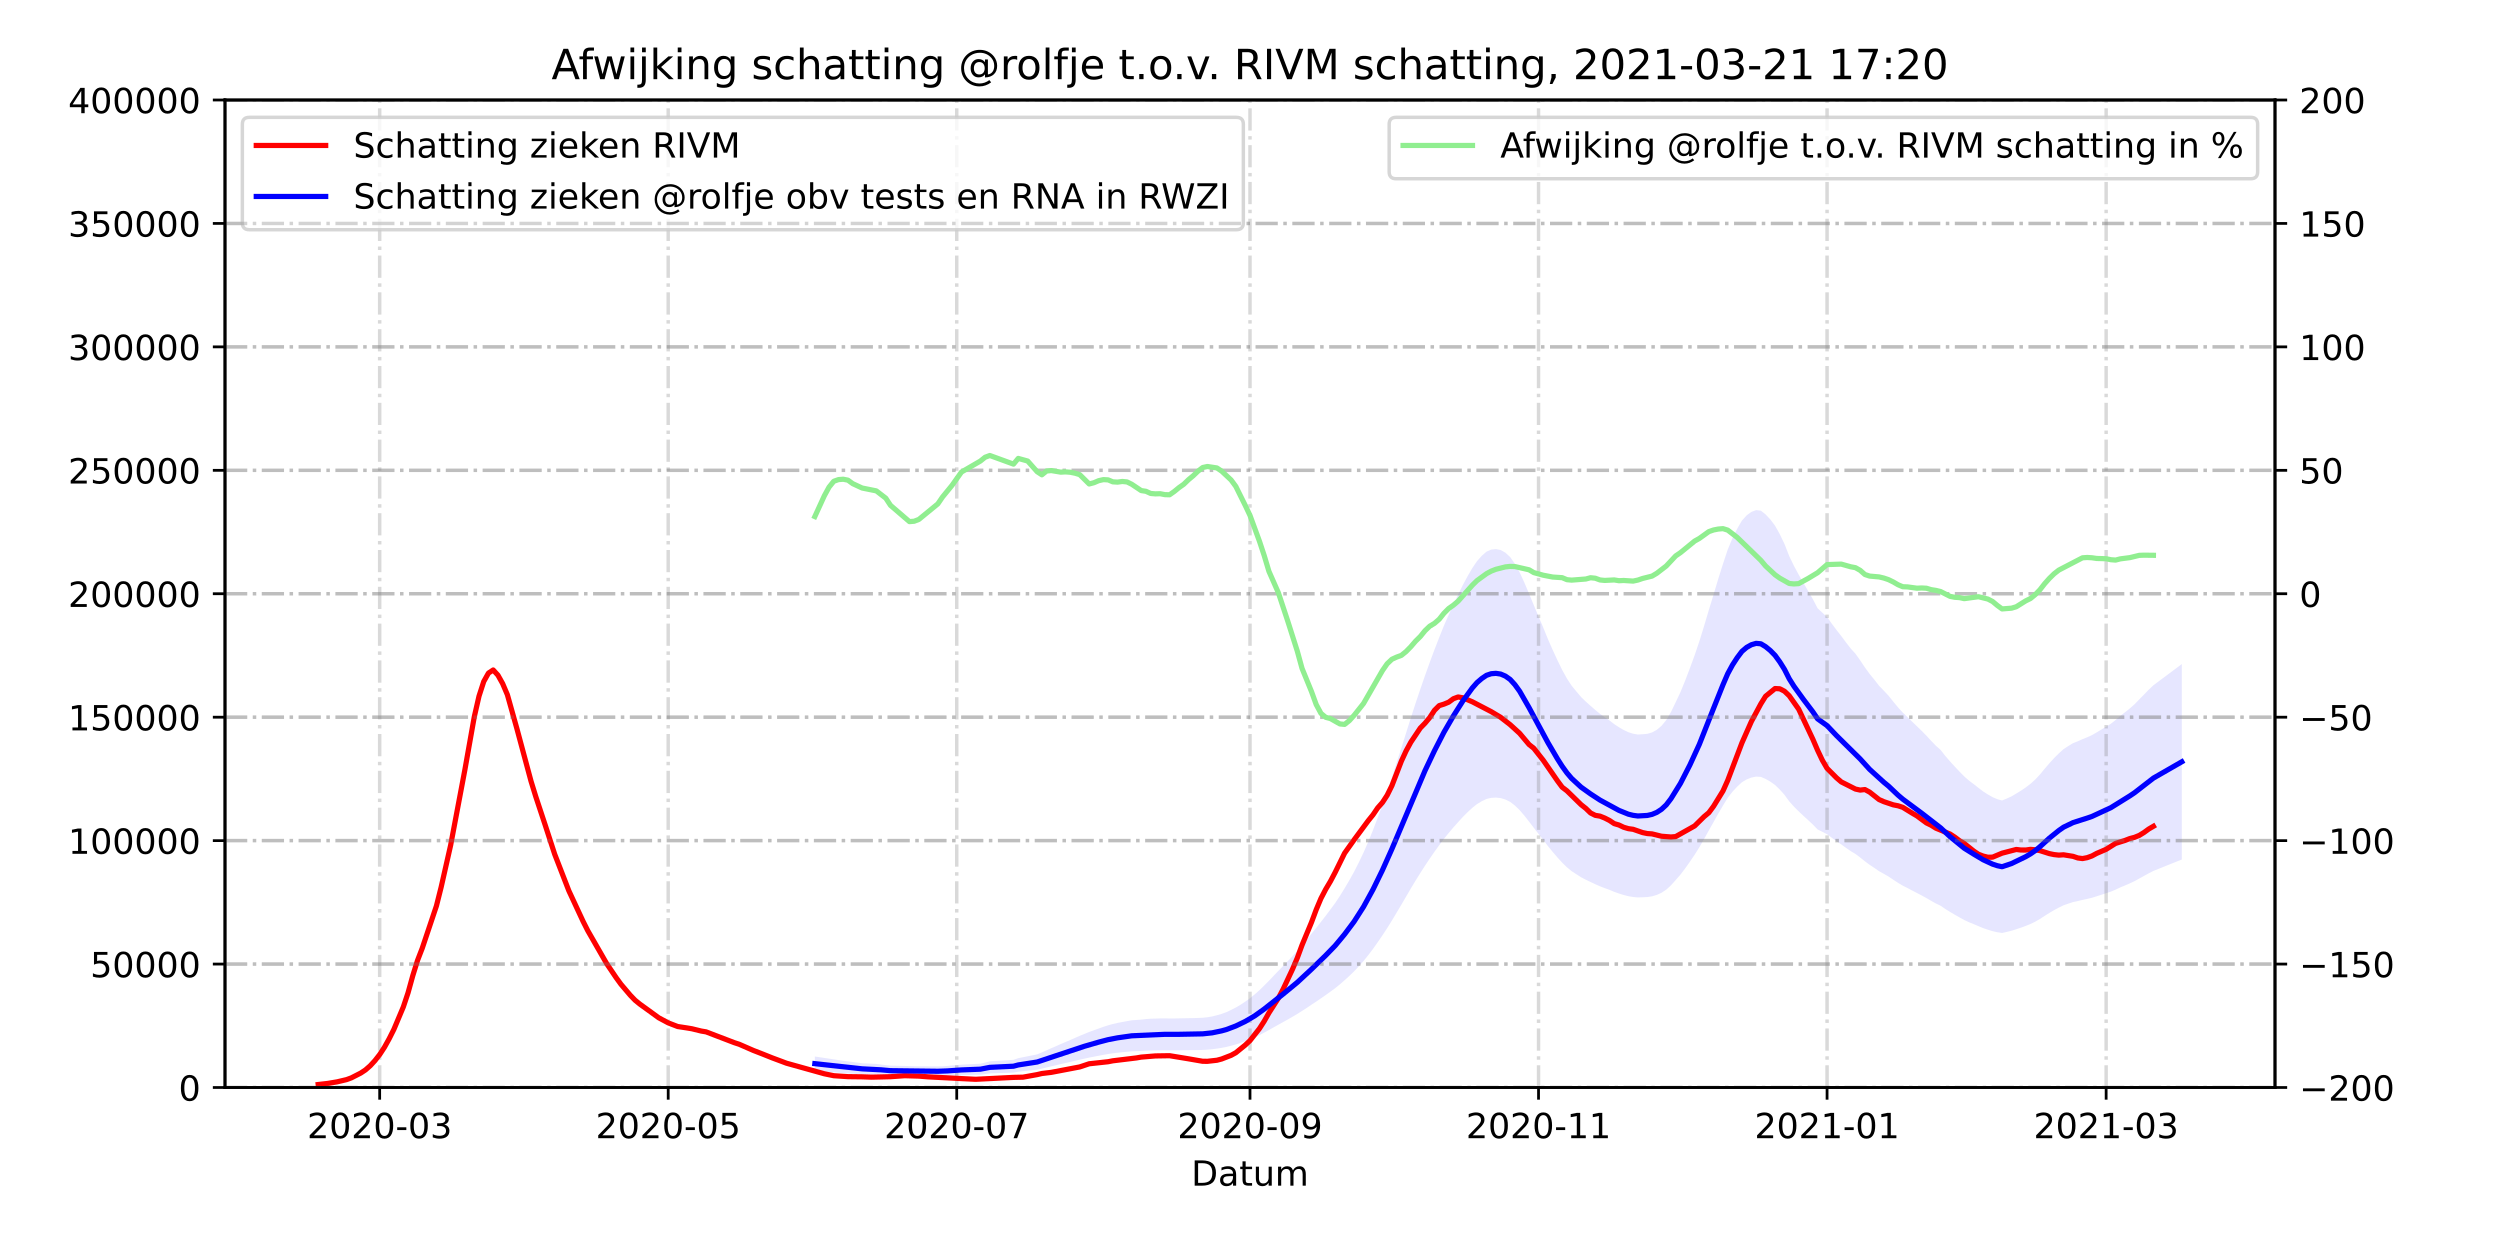 <?xml version="1.0" encoding="utf-8" standalone="no"?>
<!DOCTYPE svg PUBLIC "-//W3C//DTD SVG 1.1//EN"
  "http://www.w3.org/Graphics/SVG/1.1/DTD/svg11.dtd">
<!-- Created with matplotlib (https://matplotlib.org/) -->
<svg height="360pt" version="1.1" viewBox="0 0 720 360" width="720pt" xmlns="http://www.w3.org/2000/svg" xmlns:xlink="http://www.w3.org/1999/xlink">
 <defs>
  <style type="text/css">*{stroke-linecap:butt;stroke-linejoin:round;}</style>
 </defs>
 <g id="figure_1">
  <g id="patch_1">
   <path d="M 0 360 
L 720 360 
L 720 0 
L 0 0 
z
" style="fill:#ffffff;"/>
  </g>
  <g id="axes_1">
   <g id="patch_2">
    <path d="M 64.8 313.2 
L 655.2 313.2 
L 655.2 28.8 
L 64.8 28.8 
z
" style="fill:#ffffff;"/>
   </g>
   <g id="PolyCollection_1">
    <path clip-path="url(#p393eb0e700)" d="M 234.673 308.392 
L 234.673 308.392 
L 236.035 308.502 
L 237.397 308.613 
L 238.76 308.723 
L 240.122 308.834 
L 241.484 308.944 
L 242.846 309.055 
L 244.209 309.149 
L 245.571 309.24 
L 246.933 309.338 
L 248.295 309.438 
L 252.382 309.542 
L 253.744 309.637 
L 255.107 309.728 
L 256.469 309.81 
L 261.918 309.876 
L 263.28 309.908 
L 264.642 309.918 
L 270.091 309.928 
L 271.454 309.912 
L 272.816 309.858 
L 274.178 309.781 
L 276.903 309.659 
L 282.352 309.507 
L 283.714 309.334 
L 285.076 309.14 
L 291.887 308.909 
L 293.25 308.654 
L 295.974 308.362 
L 298.699 308.061 
L 300.061 307.758 
L 301.423 307.431 
L 302.785 307.105 
L 304.148 306.788 
L 305.51 306.46 
L 306.872 306.145 
L 308.234 305.835 
L 309.597 305.51 
L 310.959 305.189 
L 312.321 304.886 
L 313.683 304.587 
L 315.046 304.32 
L 316.408 304.057 
L 317.77 303.792 
L 319.132 303.555 
L 320.495 303.352 
L 321.857 303.186 
L 323.219 303.043 
L 324.581 302.909 
L 325.944 302.779 
L 328.668 302.673 
L 330.03 302.586 
L 331.393 302.532 
L 332.755 302.512 
L 334.117 302.486 
L 335.479 302.48 
L 336.842 302.5 
L 338.204 302.494 
L 339.566 302.478 
L 340.928 302.463 
L 342.291 302.449 
L 343.653 302.437 
L 345.015 302.413 
L 346.377 302.384 
L 347.74 302.305 
L 349.102 302.18 
L 350.464 301.998 
L 351.826 301.784 
L 353.189 301.52 
L 354.551 301.173 
L 355.913 300.799 
L 357.275 300.369 
L 358.638 299.881 
L 360 299.354 
L 361.362 298.756 
L 362.725 298.111 
L 364.087 297.39 
L 365.449 296.657 
L 366.811 295.874 
L 368.174 295.111 
L 369.536 294.362 
L 370.898 293.598 
L 372.26 292.818 
L 373.623 292.007 
L 374.985 291.155 
L 376.347 290.269 
L 377.709 289.35 
L 379.072 288.453 
L 380.434 287.52 
L 381.796 286.576 
L 383.158 285.598 
L 384.521 284.606 
L 385.883 283.499 
L 387.245 282.307 
L 388.607 281.07 
L 389.97 279.755 
L 391.332 278.308 
L 392.694 276.772 
L 394.056 275.09 
L 395.419 273.288 
L 396.781 271.359 
L 398.143 269.38 
L 399.505 267.296 
L 400.868 265.114 
L 402.23 262.831 
L 403.592 260.552 
L 404.954 258.218 
L 406.317 255.883 
L 407.679 253.624 
L 409.041 251.442 
L 410.403 249.321 
L 411.766 247.279 
L 413.128 245.302 
L 414.49 243.414 
L 415.852 241.586 
L 417.215 239.906 
L 418.577 238.293 
L 419.939 236.77 
L 421.301 235.278 
L 422.664 233.911 
L 424.026 232.652 
L 425.388 231.565 
L 426.75 230.748 
L 428.113 230.103 
L 429.475 229.781 
L 430.837 229.708 
L 432.199 229.851 
L 433.562 230.263 
L 434.924 230.937 
L 436.286 231.988 
L 437.648 233.305 
L 439.011 234.896 
L 440.373 236.629 
L 441.735 238.408 
L 443.097 240.162 
L 444.46 241.884 
L 445.822 243.695 
L 447.184 245.358 
L 448.546 246.948 
L 449.909 248.445 
L 451.271 249.772 
L 452.633 250.893 
L 453.995 251.781 
L 455.358 252.65 
L 456.72 253.361 
L 458.082 254.015 
L 459.444 254.654 
L 460.807 255.258 
L 462.169 255.783 
L 463.531 256.277 
L 464.893 256.85 
L 466.256 257.332 
L 467.618 257.757 
L 468.98 258.104 
L 470.342 258.334 
L 471.705 258.464 
L 473.067 258.415 
L 474.429 258.354 
L 475.791 258.138 
L 477.154 257.737 
L 478.516 257.114 
L 479.878 256.223 
L 481.24 254.974 
L 482.603 253.451 
L 483.965 251.896 
L 485.327 250.099 
L 486.689 248.177 
L 488.052 246.171 
L 489.414 244.009 
L 490.776 241.639 
L 492.138 239.169 
L 493.501 236.763 
L 494.863 234.314 
L 496.225 231.993 
L 497.587 229.778 
L 498.95 228.022 
L 500.312 226.552 
L 501.674 225.283 
L 503.036 224.475 
L 504.399 223.939 
L 505.761 223.661 
L 507.123 223.747 
L 508.485 224.324 
L 509.848 225.104 
L 511.21 226.075 
L 512.572 227.389 
L 513.934 228.914 
L 515.297 230.795 
L 516.659 232.311 
L 518.021 233.668 
L 519.383 234.954 
L 520.746 236.201 
L 522.108 237.47 
L 523.47 238.886 
L 526.195 240.244 
L 527.557 241.275 
L 528.919 242.255 
L 530.281 243.184 
L 531.644 244.179 
L 533.006 245.124 
L 534.368 245.928 
L 535.731 246.962 
L 537.093 248.056 
L 538.455 249.062 
L 539.817 249.96 
L 541.18 250.909 
L 542.542 251.661 
L 543.904 252.444 
L 545.266 253.363 
L 546.629 254.253 
L 547.991 255.061 
L 549.353 255.75 
L 550.715 256.477 
L 552.078 257.181 
L 553.44 257.893 
L 554.802 258.639 
L 556.164 259.432 
L 557.527 260.199 
L 558.889 260.85 
L 560.251 261.785 
L 561.613 262.632 
L 562.976 263.436 
L 564.338 264.213 
L 565.7 264.962 
L 567.062 265.6 
L 568.425 266.153 
L 569.787 266.73 
L 571.149 267.291 
L 572.511 267.756 
L 573.874 268.176 
L 575.236 268.488 
L 576.598 268.694 
L 577.96 268.388 
L 579.323 268.05 
L 580.685 267.615 
L 582.047 267.164 
L 583.409 266.668 
L 584.772 266.108 
L 586.134 265.45 
L 587.496 264.665 
L 588.858 263.774 
L 590.221 262.923 
L 591.583 262.113 
L 592.945 261.387 
L 594.307 260.72 
L 595.67 260.249 
L 597.032 259.8 
L 598.394 259.509 
L 599.756 259.181 
L 601.119 258.885 
L 602.481 258.555 
L 603.843 258.132 
L 605.205 257.686 
L 606.568 257.242 
L 607.93 256.789 
L 609.292 256.214 
L 610.654 255.571 
L 612.017 255.006 
L 613.379 254.418 
L 614.741 253.778 
L 616.103 253.019 
L 617.466 252.272 
L 618.828 251.513 
L 620.19 250.822 
L 621.552 250.274 
L 622.915 249.726 
L 624.277 249.178 
L 625.639 248.63 
L 627.001 248.082 
L 628.364 247.534 
L 628.364 247.534 
L 628.364 191.248 
L 627.001 192.266 
L 625.639 193.284 
L 624.277 194.302 
L 622.915 195.319 
L 621.552 196.337 
L 620.19 197.355 
L 618.828 198.638 
L 617.466 200.049 
L 616.103 201.436 
L 614.741 202.845 
L 613.379 204.033 
L 612.017 205.126 
L 610.654 206.174 
L 609.292 207.369 
L 607.93 208.437 
L 606.568 209.278 
L 605.205 210.102 
L 603.843 210.93 
L 602.481 211.716 
L 601.119 212.33 
L 599.756 212.879 
L 598.394 213.489 
L 597.032 214.028 
L 595.67 214.863 
L 594.307 215.738 
L 592.945 216.975 
L 591.583 218.325 
L 590.221 219.829 
L 588.858 221.408 
L 587.496 223.064 
L 586.134 224.521 
L 584.772 225.743 
L 583.409 226.783 
L 582.047 227.705 
L 580.685 228.542 
L 579.323 229.351 
L 577.96 229.978 
L 576.598 230.546 
L 575.236 230.164 
L 573.874 229.584 
L 572.511 228.805 
L 571.149 227.94 
L 569.787 226.899 
L 568.425 225.826 
L 567.062 224.801 
L 565.7 223.614 
L 564.338 222.224 
L 562.976 220.781 
L 561.613 219.288 
L 560.251 217.714 
L 558.889 215.978 
L 557.527 214.769 
L 556.164 213.345 
L 554.802 211.872 
L 553.44 210.487 
L 552.078 209.165 
L 550.715 207.858 
L 549.353 206.508 
L 547.991 205.228 
L 546.629 203.727 
L 545.266 202.074 
L 543.904 200.367 
L 542.542 198.914 
L 541.18 197.516 
L 539.817 195.754 
L 538.455 194.087 
L 537.093 192.219 
L 535.731 190.187 
L 534.368 188.266 
L 533.006 186.774 
L 531.644 185.017 
L 530.281 183.171 
L 528.919 181.445 
L 527.557 179.624 
L 526.195 177.71 
L 523.47 175.188 
L 522.108 172.558 
L 520.746 170.203 
L 519.383 167.887 
L 518.021 165.498 
L 516.659 162.977 
L 515.297 160.163 
L 513.934 156.668 
L 512.572 153.837 
L 511.21 151.397 
L 509.848 149.593 
L 508.485 148.144 
L 507.123 147.074 
L 505.761 146.913 
L 504.399 147.43 
L 503.036 148.424 
L 501.674 149.926 
L 500.312 152.282 
L 498.95 155.012 
L 497.587 158.273 
L 496.225 162.387 
L 494.863 166.697 
L 493.501 171.245 
L 492.138 175.713 
L 490.776 180.301 
L 489.414 184.703 
L 488.052 188.718 
L 486.689 192.443 
L 485.327 196.013 
L 483.965 199.349 
L 482.603 202.238 
L 481.24 205.066 
L 479.878 207.385 
L 478.516 209.04 
L 477.154 210.196 
L 475.791 210.942 
L 474.429 211.343 
L 473.067 211.457 
L 471.705 211.547 
L 470.342 211.307 
L 468.98 210.879 
L 467.618 210.234 
L 466.256 209.445 
L 464.893 208.55 
L 463.531 207.486 
L 462.169 206.568 
L 460.807 205.594 
L 459.444 204.472 
L 458.082 203.284 
L 456.72 202.07 
L 455.358 200.75 
L 453.995 199.136 
L 452.633 197.487 
L 451.271 195.405 
L 449.909 192.94 
L 448.546 190.161 
L 447.184 187.208 
L 445.822 184.12 
L 444.46 180.757 
L 443.097 177.558 
L 441.735 174.301 
L 440.373 170.996 
L 439.011 167.779 
L 437.648 164.824 
L 436.286 162.378 
L 434.924 160.425 
L 433.562 159.174 
L 432.199 158.41 
L 430.837 158.143 
L 429.475 158.28 
L 428.113 158.877 
L 426.75 160.075 
L 425.388 161.593 
L 424.026 163.61 
L 422.664 165.949 
L 421.301 168.488 
L 419.939 171.259 
L 418.577 174.087 
L 417.215 177.082 
L 415.852 180.202 
L 414.49 183.598 
L 413.128 187.103 
L 411.766 190.775 
L 410.403 194.567 
L 409.041 198.506 
L 407.679 202.558 
L 406.317 206.755 
L 404.954 211.09 
L 403.592 215.425 
L 402.23 219.657 
L 400.868 223.898 
L 399.505 227.95 
L 398.143 231.821 
L 396.781 235.496 
L 395.419 239.077 
L 394.056 242.424 
L 392.694 245.549 
L 391.332 248.4 
L 389.97 251.087 
L 388.607 253.53 
L 387.245 255.828 
L 385.883 258.04 
L 384.521 260.097 
L 383.158 261.94 
L 381.796 263.756 
L 380.434 265.509 
L 379.072 267.242 
L 377.709 268.907 
L 376.347 270.613 
L 374.985 272.26 
L 373.623 273.842 
L 372.26 275.348 
L 370.898 276.797 
L 369.536 278.215 
L 368.174 279.607 
L 366.811 281.023 
L 365.449 282.478 
L 364.087 283.839 
L 362.725 285.178 
L 361.362 286.375 
L 360 287.487 
L 358.638 288.464 
L 357.275 289.371 
L 355.913 290.169 
L 354.551 290.864 
L 353.189 291.509 
L 351.826 291.999 
L 350.464 292.396 
L 349.102 292.735 
L 347.74 292.966 
L 346.377 293.113 
L 345.015 293.168 
L 343.653 293.212 
L 342.291 293.234 
L 340.928 293.26 
L 339.566 293.288 
L 338.204 293.317 
L 336.842 293.328 
L 335.479 293.291 
L 334.117 293.302 
L 332.755 293.35 
L 331.393 293.387 
L 330.03 293.488 
L 328.668 293.65 
L 325.944 293.847 
L 324.581 294.088 
L 323.219 294.337 
L 321.857 294.602 
L 320.495 294.912 
L 319.132 295.289 
L 317.77 295.728 
L 316.408 296.221 
L 315.046 296.708 
L 313.683 297.205 
L 312.321 297.76 
L 310.959 298.322 
L 309.597 298.918 
L 308.234 299.522 
L 306.872 300.098 
L 305.51 300.683 
L 304.148 301.292 
L 302.785 301.881 
L 301.423 302.485 
L 300.061 303.093 
L 298.699 303.657 
L 295.974 304.215 
L 293.25 304.757 
L 291.887 305.23 
L 285.076 305.661 
L 283.714 306.02 
L 282.352 306.342 
L 276.903 306.624 
L 274.178 306.851 
L 272.816 306.993 
L 271.454 307.095 
L 270.091 307.123 
L 264.642 307.104 
L 263.28 307.086 
L 261.918 307.027 
L 256.469 306.904 
L 255.107 306.753 
L 253.744 306.584 
L 252.382 306.406 
L 248.295 306.214 
L 246.933 306.027 
L 245.571 305.846 
L 244.209 305.677 
L 242.846 305.502 
L 241.484 305.297 
L 240.122 305.092 
L 238.76 304.886 
L 237.397 304.681 
L 236.035 304.476 
L 234.673 304.271 
z
" style="fill:#0000ff;fill-opacity:0.1;"/>
   </g>
   <g id="matplotlib.axis_1">
    <g id="xtick_1">
     <g id="line2d_1">
      <path clip-path="url(#p393eb0e700)" d="M 109.346 313.2 
L 109.346 28.8 
" style="fill:none;stroke:#808080;stroke-dasharray:6.4,1.6,1,1.6;stroke-dashoffset:0;stroke-opacity:0.3;"/>
     </g>
     <g id="line2d_2">
      <defs>
       <path d="M 0 0 
L 0 3.5 
" id="maac5ea7989" style="stroke:#000000;stroke-width:0.8;"/>
      </defs>
      <g>
       <use style="stroke:#000000;stroke-width:0.8;" x="109.346" xlink:href="#maac5ea7989" y="313.2"/>
      </g>
     </g>
     <g id="text_1">
      <!-- 2020-03 -->
      <g transform="translate(88.454 327.798)scale(0.1 -0.1)">
       <defs>
        <path d="M 19.188 8.297 
L 53.609 8.297 
L 53.609 0 
L 7.328 0 
L 7.328 8.297 
Q 12.938 14.109 22.625 23.891 
Q 32.328 33.688 34.812 36.531 
Q 39.547 41.844 41.422 45.531 
Q 43.312 49.219 43.312 52.781 
Q 43.312 58.594 39.234 62.25 
Q 35.156 65.922 28.609 65.922 
Q 23.969 65.922 18.812 64.312 
Q 13.672 62.703 7.812 59.422 
L 7.812 69.391 
Q 13.766 71.781 18.938 73 
Q 24.125 74.219 28.422 74.219 
Q 39.75 74.219 46.484 68.547 
Q 53.219 62.891 53.219 53.422 
Q 53.219 48.922 51.531 44.891 
Q 49.859 40.875 45.406 35.406 
Q 44.188 33.984 37.641 27.219 
Q 31.109 20.453 19.188 8.297 
z
" id="DejaVuSans-50"/>
        <path d="M 31.781 66.406 
Q 24.172 66.406 20.328 58.906 
Q 16.5 51.422 16.5 36.375 
Q 16.5 21.391 20.328 13.891 
Q 24.172 6.391 31.781 6.391 
Q 39.453 6.391 43.281 13.891 
Q 47.125 21.391 47.125 36.375 
Q 47.125 51.422 43.281 58.906 
Q 39.453 66.406 31.781 66.406 
z
M 31.781 74.219 
Q 44.047 74.219 50.516 64.516 
Q 56.984 54.828 56.984 36.375 
Q 56.984 17.969 50.516 8.266 
Q 44.047 -1.422 31.781 -1.422 
Q 19.531 -1.422 13.062 8.266 
Q 6.594 17.969 6.594 36.375 
Q 6.594 54.828 13.062 64.516 
Q 19.531 74.219 31.781 74.219 
z
" id="DejaVuSans-48"/>
        <path d="M 4.891 31.391 
L 31.203 31.391 
L 31.203 23.391 
L 4.891 23.391 
z
" id="DejaVuSans-45"/>
        <path d="M 40.578 39.312 
Q 47.656 37.797 51.625 33 
Q 55.609 28.219 55.609 21.188 
Q 55.609 10.406 48.188 4.484 
Q 40.766 -1.422 27.094 -1.422 
Q 22.516 -1.422 17.656 -0.516 
Q 12.797 0.391 7.625 2.203 
L 7.625 11.719 
Q 11.719 9.328 16.594 8.109 
Q 21.484 6.891 26.812 6.891 
Q 36.078 6.891 40.938 10.547 
Q 45.797 14.203 45.797 21.188 
Q 45.797 27.641 41.281 31.266 
Q 36.766 34.906 28.719 34.906 
L 20.219 34.906 
L 20.219 43.016 
L 29.109 43.016 
Q 36.375 43.016 40.234 45.922 
Q 44.094 48.828 44.094 54.297 
Q 44.094 59.906 40.109 62.906 
Q 36.141 65.922 28.719 65.922 
Q 24.656 65.922 20.016 65.031 
Q 15.375 64.156 9.812 62.312 
L 9.812 71.094 
Q 15.438 72.656 20.344 73.438 
Q 25.25 74.219 29.594 74.219 
Q 40.828 74.219 47.359 69.109 
Q 53.906 64.016 53.906 55.328 
Q 53.906 49.266 50.438 45.094 
Q 46.969 40.922 40.578 39.312 
z
" id="DejaVuSans-51"/>
       </defs>
       <use xlink:href="#DejaVuSans-50"/>
       <use x="63.623" xlink:href="#DejaVuSans-48"/>
       <use x="127.246" xlink:href="#DejaVuSans-50"/>
       <use x="190.869" xlink:href="#DejaVuSans-48"/>
       <use x="254.492" xlink:href="#DejaVuSans-45"/>
       <use x="290.576" xlink:href="#DejaVuSans-48"/>
       <use x="354.199" xlink:href="#DejaVuSans-51"/>
      </g>
     </g>
    </g>
    <g id="xtick_2">
     <g id="line2d_3">
      <path clip-path="url(#p393eb0e700)" d="M 192.443 313.2 
L 192.443 28.8 
" style="fill:none;stroke:#808080;stroke-dasharray:6.4,1.6,1,1.6;stroke-dashoffset:0;stroke-opacity:0.3;"/>
     </g>
     <g id="line2d_4">
      <g>
       <use style="stroke:#000000;stroke-width:0.8;" x="192.443" xlink:href="#maac5ea7989" y="313.2"/>
      </g>
     </g>
     <g id="text_2">
      <!-- 2020-05 -->
      <g transform="translate(171.552 327.798)scale(0.1 -0.1)">
       <defs>
        <path d="M 10.797 72.906 
L 49.516 72.906 
L 49.516 64.594 
L 19.828 64.594 
L 19.828 46.734 
Q 21.969 47.469 24.109 47.828 
Q 26.266 48.188 28.422 48.188 
Q 40.625 48.188 47.75 41.5 
Q 54.891 34.812 54.891 23.391 
Q 54.891 11.625 47.562 5.094 
Q 40.234 -1.422 26.906 -1.422 
Q 22.312 -1.422 17.547 -0.641 
Q 12.797 0.141 7.719 1.703 
L 7.719 11.625 
Q 12.109 9.234 16.797 8.062 
Q 21.484 6.891 26.703 6.891 
Q 35.156 6.891 40.078 11.328 
Q 45.016 15.766 45.016 23.391 
Q 45.016 31 40.078 35.438 
Q 35.156 39.891 26.703 39.891 
Q 22.75 39.891 18.812 39.016 
Q 14.891 38.141 10.797 36.281 
z
" id="DejaVuSans-53"/>
       </defs>
       <use xlink:href="#DejaVuSans-50"/>
       <use x="63.623" xlink:href="#DejaVuSans-48"/>
       <use x="127.246" xlink:href="#DejaVuSans-50"/>
       <use x="190.869" xlink:href="#DejaVuSans-48"/>
       <use x="254.492" xlink:href="#DejaVuSans-45"/>
       <use x="290.576" xlink:href="#DejaVuSans-48"/>
       <use x="354.199" xlink:href="#DejaVuSans-53"/>
      </g>
     </g>
    </g>
    <g id="xtick_3">
     <g id="line2d_5">
      <path clip-path="url(#p393eb0e700)" d="M 275.54 313.2 
L 275.54 28.8 
" style="fill:none;stroke:#808080;stroke-dasharray:6.4,1.6,1,1.6;stroke-dashoffset:0;stroke-opacity:0.3;"/>
     </g>
     <g id="line2d_6">
      <g>
       <use style="stroke:#000000;stroke-width:0.8;" x="275.54" xlink:href="#maac5ea7989" y="313.2"/>
      </g>
     </g>
     <g id="text_3">
      <!-- 2020-07 -->
      <g transform="translate(254.649 327.798)scale(0.1 -0.1)">
       <defs>
        <path d="M 8.203 72.906 
L 55.078 72.906 
L 55.078 68.703 
L 28.609 0 
L 18.312 0 
L 43.219 64.594 
L 8.203 64.594 
z
" id="DejaVuSans-55"/>
       </defs>
       <use xlink:href="#DejaVuSans-50"/>
       <use x="63.623" xlink:href="#DejaVuSans-48"/>
       <use x="127.246" xlink:href="#DejaVuSans-50"/>
       <use x="190.869" xlink:href="#DejaVuSans-48"/>
       <use x="254.492" xlink:href="#DejaVuSans-45"/>
       <use x="290.576" xlink:href="#DejaVuSans-48"/>
       <use x="354.199" xlink:href="#DejaVuSans-55"/>
      </g>
     </g>
    </g>
    <g id="xtick_4">
     <g id="line2d_7">
      <path clip-path="url(#p393eb0e700)" d="M 360 313.2 
L 360 28.8 
" style="fill:none;stroke:#808080;stroke-dasharray:6.4,1.6,1,1.6;stroke-dashoffset:0;stroke-opacity:0.3;"/>
     </g>
     <g id="line2d_8">
      <g>
       <use style="stroke:#000000;stroke-width:0.8;" x="360" xlink:href="#maac5ea7989" y="313.2"/>
      </g>
     </g>
     <g id="text_4">
      <!-- 2020-09 -->
      <g transform="translate(339.109 327.798)scale(0.1 -0.1)">
       <defs>
        <path d="M 10.984 1.516 
L 10.984 10.5 
Q 14.703 8.734 18.5 7.812 
Q 22.312 6.891 25.984 6.891 
Q 35.75 6.891 40.891 13.453 
Q 46.047 20.016 46.781 33.406 
Q 43.953 29.203 39.594 26.953 
Q 35.25 24.703 29.984 24.703 
Q 19.047 24.703 12.672 31.312 
Q 6.297 37.938 6.297 49.422 
Q 6.297 60.641 12.938 67.422 
Q 19.578 74.219 30.609 74.219 
Q 43.266 74.219 49.922 64.516 
Q 56.594 54.828 56.594 36.375 
Q 56.594 19.141 48.406 8.859 
Q 40.234 -1.422 26.422 -1.422 
Q 22.703 -1.422 18.891 -0.688 
Q 15.094 0.047 10.984 1.516 
z
M 30.609 32.422 
Q 37.25 32.422 41.125 36.953 
Q 45.016 41.5 45.016 49.422 
Q 45.016 57.281 41.125 61.844 
Q 37.25 66.406 30.609 66.406 
Q 23.969 66.406 20.094 61.844 
Q 16.219 57.281 16.219 49.422 
Q 16.219 41.5 20.094 36.953 
Q 23.969 32.422 30.609 32.422 
z
" id="DejaVuSans-57"/>
       </defs>
       <use xlink:href="#DejaVuSans-50"/>
       <use x="63.623" xlink:href="#DejaVuSans-48"/>
       <use x="127.246" xlink:href="#DejaVuSans-50"/>
       <use x="190.869" xlink:href="#DejaVuSans-48"/>
       <use x="254.492" xlink:href="#DejaVuSans-45"/>
       <use x="290.576" xlink:href="#DejaVuSans-48"/>
       <use x="354.199" xlink:href="#DejaVuSans-57"/>
      </g>
     </g>
    </g>
    <g id="xtick_5">
     <g id="line2d_9">
      <path clip-path="url(#p393eb0e700)" d="M 443.097 313.2 
L 443.097 28.8 
" style="fill:none;stroke:#808080;stroke-dasharray:6.4,1.6,1,1.6;stroke-dashoffset:0;stroke-opacity:0.3;"/>
     </g>
     <g id="line2d_10">
      <g>
       <use style="stroke:#000000;stroke-width:0.8;" x="443.097" xlink:href="#maac5ea7989" y="313.2"/>
      </g>
     </g>
     <g id="text_5">
      <!-- 2020-11 -->
      <g transform="translate(422.206 327.798)scale(0.1 -0.1)">
       <defs>
        <path d="M 12.406 8.297 
L 28.516 8.297 
L 28.516 63.922 
L 10.984 60.406 
L 10.984 69.391 
L 28.422 72.906 
L 38.281 72.906 
L 38.281 8.297 
L 54.391 8.297 
L 54.391 0 
L 12.406 0 
z
" id="DejaVuSans-49"/>
       </defs>
       <use xlink:href="#DejaVuSans-50"/>
       <use x="63.623" xlink:href="#DejaVuSans-48"/>
       <use x="127.246" xlink:href="#DejaVuSans-50"/>
       <use x="190.869" xlink:href="#DejaVuSans-48"/>
       <use x="254.492" xlink:href="#DejaVuSans-45"/>
       <use x="290.576" xlink:href="#DejaVuSans-49"/>
       <use x="354.199" xlink:href="#DejaVuSans-49"/>
      </g>
     </g>
    </g>
    <g id="xtick_6">
     <g id="line2d_11">
      <path clip-path="url(#p393eb0e700)" d="M 526.195 313.2 
L 526.195 28.8 
" style="fill:none;stroke:#808080;stroke-dasharray:6.4,1.6,1,1.6;stroke-dashoffset:0;stroke-opacity:0.3;"/>
     </g>
     <g id="line2d_12">
      <g>
       <use style="stroke:#000000;stroke-width:0.8;" x="526.195" xlink:href="#maac5ea7989" y="313.2"/>
      </g>
     </g>
     <g id="text_6">
      <!-- 2021-01 -->
      <g transform="translate(505.303 327.798)scale(0.1 -0.1)">
       <use xlink:href="#DejaVuSans-50"/>
       <use x="63.623" xlink:href="#DejaVuSans-48"/>
       <use x="127.246" xlink:href="#DejaVuSans-50"/>
       <use x="190.869" xlink:href="#DejaVuSans-49"/>
       <use x="254.492" xlink:href="#DejaVuSans-45"/>
       <use x="290.576" xlink:href="#DejaVuSans-48"/>
       <use x="354.199" xlink:href="#DejaVuSans-49"/>
      </g>
     </g>
    </g>
    <g id="xtick_7">
     <g id="line2d_13">
      <path clip-path="url(#p393eb0e700)" d="M 606.568 313.2 
L 606.568 28.8 
" style="fill:none;stroke:#808080;stroke-dasharray:6.4,1.6,1,1.6;stroke-dashoffset:0;stroke-opacity:0.3;"/>
     </g>
     <g id="line2d_14">
      <g>
       <use style="stroke:#000000;stroke-width:0.8;" x="606.568" xlink:href="#maac5ea7989" y="313.2"/>
      </g>
     </g>
     <g id="text_7">
      <!-- 2021-03 -->
      <g transform="translate(585.676 327.798)scale(0.1 -0.1)">
       <use xlink:href="#DejaVuSans-50"/>
       <use x="63.623" xlink:href="#DejaVuSans-48"/>
       <use x="127.246" xlink:href="#DejaVuSans-50"/>
       <use x="190.869" xlink:href="#DejaVuSans-49"/>
       <use x="254.492" xlink:href="#DejaVuSans-45"/>
       <use x="290.576" xlink:href="#DejaVuSans-48"/>
       <use x="354.199" xlink:href="#DejaVuSans-51"/>
      </g>
     </g>
    </g>
    <g id="text_8">
     <!-- Datum -->
     <g transform="translate(343.087 341.477)scale(0.1 -0.1)">
      <defs>
       <path d="M 19.672 64.797 
L 19.672 8.109 
L 31.594 8.109 
Q 46.688 8.109 53.688 14.938 
Q 60.688 21.781 60.688 36.531 
Q 60.688 51.172 53.688 57.984 
Q 46.688 64.797 31.594 64.797 
z
M 9.812 72.906 
L 30.078 72.906 
Q 51.266 72.906 61.172 64.094 
Q 71.094 55.281 71.094 36.531 
Q 71.094 17.672 61.125 8.828 
Q 51.172 0 30.078 0 
L 9.812 0 
z
" id="DejaVuSans-68"/>
       <path d="M 34.281 27.484 
Q 23.391 27.484 19.188 25 
Q 14.984 22.516 14.984 16.5 
Q 14.984 11.719 18.141 8.906 
Q 21.297 6.109 26.703 6.109 
Q 34.188 6.109 38.703 11.406 
Q 43.219 16.703 43.219 25.484 
L 43.219 27.484 
z
M 52.203 31.203 
L 52.203 0 
L 43.219 0 
L 43.219 8.297 
Q 40.141 3.328 35.547 0.953 
Q 30.953 -1.422 24.312 -1.422 
Q 15.922 -1.422 10.953 3.297 
Q 6 8.016 6 15.922 
Q 6 25.141 12.172 29.828 
Q 18.359 34.516 30.609 34.516 
L 43.219 34.516 
L 43.219 35.406 
Q 43.219 41.609 39.141 45 
Q 35.062 48.391 27.688 48.391 
Q 23 48.391 18.547 47.266 
Q 14.109 46.141 10.016 43.891 
L 10.016 52.203 
Q 14.938 54.109 19.578 55.047 
Q 24.219 56 28.609 56 
Q 40.484 56 46.344 49.844 
Q 52.203 43.703 52.203 31.203 
z
" id="DejaVuSans-97"/>
       <path d="M 18.312 70.219 
L 18.312 54.688 
L 36.812 54.688 
L 36.812 47.703 
L 18.312 47.703 
L 18.312 18.016 
Q 18.312 11.328 20.141 9.422 
Q 21.969 7.516 27.594 7.516 
L 36.812 7.516 
L 36.812 0 
L 27.594 0 
Q 17.188 0 13.234 3.875 
Q 9.281 7.766 9.281 18.016 
L 9.281 47.703 
L 2.688 47.703 
L 2.688 54.688 
L 9.281 54.688 
L 9.281 70.219 
z
" id="DejaVuSans-116"/>
       <path d="M 8.5 21.578 
L 8.5 54.688 
L 17.484 54.688 
L 17.484 21.922 
Q 17.484 14.156 20.5 10.266 
Q 23.531 6.391 29.594 6.391 
Q 36.859 6.391 41.078 11.031 
Q 45.312 15.672 45.312 23.688 
L 45.312 54.688 
L 54.297 54.688 
L 54.297 0 
L 45.312 0 
L 45.312 8.406 
Q 42.047 3.422 37.719 1 
Q 33.406 -1.422 27.688 -1.422 
Q 18.266 -1.422 13.375 4.438 
Q 8.5 10.297 8.5 21.578 
z
M 31.109 56 
z
" id="DejaVuSans-117"/>
       <path d="M 52 44.188 
Q 55.375 50.25 60.062 53.125 
Q 64.75 56 71.094 56 
Q 79.641 56 84.281 50.016 
Q 88.922 44.047 88.922 33.016 
L 88.922 0 
L 79.891 0 
L 79.891 32.719 
Q 79.891 40.578 77.094 44.375 
Q 74.312 48.188 68.609 48.188 
Q 61.625 48.188 57.562 43.547 
Q 53.516 38.922 53.516 30.906 
L 53.516 0 
L 44.484 0 
L 44.484 32.719 
Q 44.484 40.625 41.703 44.406 
Q 38.922 48.188 33.109 48.188 
Q 26.219 48.188 22.156 43.531 
Q 18.109 38.875 18.109 30.906 
L 18.109 0 
L 9.078 0 
L 9.078 54.688 
L 18.109 54.688 
L 18.109 46.188 
Q 21.188 51.219 25.484 53.609 
Q 29.781 56 35.688 56 
Q 41.656 56 45.828 52.969 
Q 50 49.953 52 44.188 
z
" id="DejaVuSans-109"/>
      </defs>
      <use xlink:href="#DejaVuSans-68"/>
      <use x="77.002" xlink:href="#DejaVuSans-97"/>
      <use x="138.281" xlink:href="#DejaVuSans-116"/>
      <use x="177.49" xlink:href="#DejaVuSans-117"/>
      <use x="240.869" xlink:href="#DejaVuSans-109"/>
     </g>
    </g>
   </g>
   <g id="matplotlib.axis_2">
    <g id="ytick_1">
     <g id="line2d_15">
      <path clip-path="url(#p393eb0e700)" d="M 64.8 313.2 
L 655.2 313.2 
" style="fill:none;stroke:#808080;stroke-dasharray:6.4,1.6,1,1.6;stroke-dashoffset:0;stroke-opacity:0.3;"/>
     </g>
     <g id="line2d_16">
      <defs>
       <path d="M 0 0 
L -3.5 0 
" id="mf512d26657" style="stroke:#000000;stroke-width:0.8;"/>
      </defs>
      <g>
       <use style="stroke:#000000;stroke-width:0.8;" x="64.8" xlink:href="#mf512d26657" y="313.2"/>
      </g>
     </g>
     <g id="text_9">
      <!-- 0 -->
      <g transform="translate(51.438 316.999)scale(0.1 -0.1)">
       <use xlink:href="#DejaVuSans-48"/>
      </g>
     </g>
    </g>
    <g id="ytick_2">
     <g id="line2d_17">
      <path clip-path="url(#p393eb0e700)" d="M 64.8 277.65 
L 655.2 277.65 
" style="fill:none;stroke:#808080;stroke-dasharray:6.4,1.6,1,1.6;stroke-dashoffset:0;stroke-opacity:0.3;"/>
     </g>
     <g id="line2d_18">
      <g>
       <use style="stroke:#000000;stroke-width:0.8;" x="64.8" xlink:href="#mf512d26657" y="277.65"/>
      </g>
     </g>
     <g id="text_10">
      <!-- 50000 -->
      <g transform="translate(25.988 281.449)scale(0.1 -0.1)">
       <use xlink:href="#DejaVuSans-53"/>
       <use x="63.623" xlink:href="#DejaVuSans-48"/>
       <use x="127.246" xlink:href="#DejaVuSans-48"/>
       <use x="190.869" xlink:href="#DejaVuSans-48"/>
       <use x="254.492" xlink:href="#DejaVuSans-48"/>
      </g>
     </g>
    </g>
    <g id="ytick_3">
     <g id="line2d_19">
      <path clip-path="url(#p393eb0e700)" d="M 64.8 242.1 
L 655.2 242.1 
" style="fill:none;stroke:#808080;stroke-dasharray:6.4,1.6,1,1.6;stroke-dashoffset:0;stroke-opacity:0.3;"/>
     </g>
     <g id="line2d_20">
      <g>
       <use style="stroke:#000000;stroke-width:0.8;" x="64.8" xlink:href="#mf512d26657" y="242.1"/>
      </g>
     </g>
     <g id="text_11">
      <!-- 100000 -->
      <g transform="translate(19.625 245.899)scale(0.1 -0.1)">
       <use xlink:href="#DejaVuSans-49"/>
       <use x="63.623" xlink:href="#DejaVuSans-48"/>
       <use x="127.246" xlink:href="#DejaVuSans-48"/>
       <use x="190.869" xlink:href="#DejaVuSans-48"/>
       <use x="254.492" xlink:href="#DejaVuSans-48"/>
       <use x="318.115" xlink:href="#DejaVuSans-48"/>
      </g>
     </g>
    </g>
    <g id="ytick_4">
     <g id="line2d_21">
      <path clip-path="url(#p393eb0e700)" d="M 64.8 206.55 
L 655.2 206.55 
" style="fill:none;stroke:#808080;stroke-dasharray:6.4,1.6,1,1.6;stroke-dashoffset:0;stroke-opacity:0.3;"/>
     </g>
     <g id="line2d_22">
      <g>
       <use style="stroke:#000000;stroke-width:0.8;" x="64.8" xlink:href="#mf512d26657" y="206.55"/>
      </g>
     </g>
     <g id="text_12">
      <!-- 150000 -->
      <g transform="translate(19.625 210.349)scale(0.1 -0.1)">
       <use xlink:href="#DejaVuSans-49"/>
       <use x="63.623" xlink:href="#DejaVuSans-53"/>
       <use x="127.246" xlink:href="#DejaVuSans-48"/>
       <use x="190.869" xlink:href="#DejaVuSans-48"/>
       <use x="254.492" xlink:href="#DejaVuSans-48"/>
       <use x="318.115" xlink:href="#DejaVuSans-48"/>
      </g>
     </g>
    </g>
    <g id="ytick_5">
     <g id="line2d_23">
      <path clip-path="url(#p393eb0e700)" d="M 64.8 171 
L 655.2 171 
" style="fill:none;stroke:#808080;stroke-dasharray:6.4,1.6,1,1.6;stroke-dashoffset:0;stroke-opacity:0.3;"/>
     </g>
     <g id="line2d_24">
      <g>
       <use style="stroke:#000000;stroke-width:0.8;" x="64.8" xlink:href="#mf512d26657" y="171"/>
      </g>
     </g>
     <g id="text_13">
      <!-- 200000 -->
      <g transform="translate(19.625 174.799)scale(0.1 -0.1)">
       <use xlink:href="#DejaVuSans-50"/>
       <use x="63.623" xlink:href="#DejaVuSans-48"/>
       <use x="127.246" xlink:href="#DejaVuSans-48"/>
       <use x="190.869" xlink:href="#DejaVuSans-48"/>
       <use x="254.492" xlink:href="#DejaVuSans-48"/>
       <use x="318.115" xlink:href="#DejaVuSans-48"/>
      </g>
     </g>
    </g>
    <g id="ytick_6">
     <g id="line2d_25">
      <path clip-path="url(#p393eb0e700)" d="M 64.8 135.45 
L 655.2 135.45 
" style="fill:none;stroke:#808080;stroke-dasharray:6.4,1.6,1,1.6;stroke-dashoffset:0;stroke-opacity:0.3;"/>
     </g>
     <g id="line2d_26">
      <g>
       <use style="stroke:#000000;stroke-width:0.8;" x="64.8" xlink:href="#mf512d26657" y="135.45"/>
      </g>
     </g>
     <g id="text_14">
      <!-- 250000 -->
      <g transform="translate(19.625 139.249)scale(0.1 -0.1)">
       <use xlink:href="#DejaVuSans-50"/>
       <use x="63.623" xlink:href="#DejaVuSans-53"/>
       <use x="127.246" xlink:href="#DejaVuSans-48"/>
       <use x="190.869" xlink:href="#DejaVuSans-48"/>
       <use x="254.492" xlink:href="#DejaVuSans-48"/>
       <use x="318.115" xlink:href="#DejaVuSans-48"/>
      </g>
     </g>
    </g>
    <g id="ytick_7">
     <g id="line2d_27">
      <path clip-path="url(#p393eb0e700)" d="M 64.8 99.9 
L 655.2 99.9 
" style="fill:none;stroke:#808080;stroke-dasharray:6.4,1.6,1,1.6;stroke-dashoffset:0;stroke-opacity:0.3;"/>
     </g>
     <g id="line2d_28">
      <g>
       <use style="stroke:#000000;stroke-width:0.8;" x="64.8" xlink:href="#mf512d26657" y="99.9"/>
      </g>
     </g>
     <g id="text_15">
      <!-- 300000 -->
      <g transform="translate(19.625 103.699)scale(0.1 -0.1)">
       <use xlink:href="#DejaVuSans-51"/>
       <use x="63.623" xlink:href="#DejaVuSans-48"/>
       <use x="127.246" xlink:href="#DejaVuSans-48"/>
       <use x="190.869" xlink:href="#DejaVuSans-48"/>
       <use x="254.492" xlink:href="#DejaVuSans-48"/>
       <use x="318.115" xlink:href="#DejaVuSans-48"/>
      </g>
     </g>
    </g>
    <g id="ytick_8">
     <g id="line2d_29">
      <path clip-path="url(#p393eb0e700)" d="M 64.8 64.35 
L 655.2 64.35 
" style="fill:none;stroke:#808080;stroke-dasharray:6.4,1.6,1,1.6;stroke-dashoffset:0;stroke-opacity:0.3;"/>
     </g>
     <g id="line2d_30">
      <g>
       <use style="stroke:#000000;stroke-width:0.8;" x="64.8" xlink:href="#mf512d26657" y="64.35"/>
      </g>
     </g>
     <g id="text_16">
      <!-- 350000 -->
      <g transform="translate(19.625 68.149)scale(0.1 -0.1)">
       <use xlink:href="#DejaVuSans-51"/>
       <use x="63.623" xlink:href="#DejaVuSans-53"/>
       <use x="127.246" xlink:href="#DejaVuSans-48"/>
       <use x="190.869" xlink:href="#DejaVuSans-48"/>
       <use x="254.492" xlink:href="#DejaVuSans-48"/>
       <use x="318.115" xlink:href="#DejaVuSans-48"/>
      </g>
     </g>
    </g>
    <g id="ytick_9">
     <g id="line2d_31">
      <path clip-path="url(#p393eb0e700)" d="M 64.8 28.8 
L 655.2 28.8 
" style="fill:none;stroke:#808080;stroke-dasharray:6.4,1.6,1,1.6;stroke-dashoffset:0;stroke-opacity:0.3;"/>
     </g>
     <g id="line2d_32">
      <g>
       <use style="stroke:#000000;stroke-width:0.8;" x="64.8" xlink:href="#mf512d26657" y="28.8"/>
      </g>
     </g>
     <g id="text_17">
      <!-- 400000 -->
      <g transform="translate(19.625 32.599)scale(0.1 -0.1)">
       <defs>
        <path d="M 37.797 64.312 
L 12.891 25.391 
L 37.797 25.391 
z
M 35.203 72.906 
L 47.609 72.906 
L 47.609 25.391 
L 58.016 25.391 
L 58.016 17.188 
L 47.609 17.188 
L 47.609 0 
L 37.797 0 
L 37.797 17.188 
L 4.891 17.188 
L 4.891 26.703 
z
" id="DejaVuSans-52"/>
       </defs>
       <use xlink:href="#DejaVuSans-52"/>
       <use x="63.623" xlink:href="#DejaVuSans-48"/>
       <use x="127.246" xlink:href="#DejaVuSans-48"/>
       <use x="190.869" xlink:href="#DejaVuSans-48"/>
       <use x="254.492" xlink:href="#DejaVuSans-48"/>
       <use x="318.115" xlink:href="#DejaVuSans-48"/>
      </g>
     </g>
    </g>
   </g>
   <g id="line2d_33">
    <path clip-path="url(#p393eb0e700)" d="M 91.636 312.341 
L 94.361 312.03 
L 97.085 311.573 
L 99.81 310.93 
L 101.172 310.431 
L 103.897 309.039 
L 105.259 308.133 
L 106.621 306.94 
L 107.983 305.461 
L 109.346 303.717 
L 110.708 301.631 
L 112.07 299.181 
L 113.432 296.471 
L 116.157 289.994 
L 117.519 285.916 
L 118.881 280.994 
L 120.244 276.609 
L 121.606 273.085 
L 125.693 260.9 
L 127.055 255.479 
L 129.779 243.45 
L 133.866 221.799 
L 136.591 206.453 
L 137.953 200.496 
L 139.315 196.283 
L 140.677 193.852 
L 142.04 192.956 
L 143.402 194.449 
L 144.764 196.884 
L 146.126 200.088 
L 148.851 209.793 
L 152.938 224.993 
L 154.3 229.412 
L 157.024 237.64 
L 159.749 246.013 
L 163.836 256.56 
L 167.922 265.346 
L 169.285 268.046 
L 174.734 277.54 
L 177.458 281.575 
L 178.82 283.451 
L 181.545 286.656 
L 182.907 288.068 
L 184.269 289.176 
L 186.994 291.142 
L 189.719 293.124 
L 192.443 294.583 
L 195.168 295.638 
L 197.892 296.054 
L 199.254 296.282 
L 201.979 296.948 
L 203.341 297.173 
L 211.515 300.3 
L 212.877 300.742 
L 216.964 302.525 
L 219.688 303.584 
L 222.413 304.672 
L 225.137 305.688 
L 226.499 306.201 
L 237.397 309.245 
L 240.122 309.804 
L 244.209 310.076 
L 248.295 310.128 
L 251.02 310.224 
L 253.744 310.16 
L 256.469 310.091 
L 260.556 309.803 
L 264.642 309.923 
L 267.367 310.137 
L 276.903 310.635 
L 280.989 310.837 
L 291.887 310.288 
L 294.612 310.227 
L 298.699 309.488 
L 300.061 309.171 
L 302.785 308.837 
L 310.959 307.278 
L 313.683 306.367 
L 319.132 305.778 
L 320.495 305.509 
L 327.306 304.683 
L 328.668 304.446 
L 332.755 304.109 
L 336.842 304.042 
L 342.291 304.939 
L 346.377 305.649 
L 347.74 305.658 
L 350.464 305.353 
L 351.826 304.994 
L 354.551 303.938 
L 355.913 303.188 
L 358.638 300.976 
L 360 299.694 
L 362.725 296.228 
L 364.087 294.111 
L 365.449 291.715 
L 368.174 287.461 
L 369.536 284.888 
L 372.26 279.089 
L 373.623 275.885 
L 374.985 272.187 
L 377.709 265.631 
L 379.072 261.976 
L 380.434 258.743 
L 381.796 256.129 
L 383.158 253.835 
L 384.521 251.251 
L 387.245 245.713 
L 389.97 241.879 
L 394.056 236.357 
L 395.419 234.669 
L 396.781 232.662 
L 398.143 231.12 
L 399.505 229.03 
L 400.868 226.275 
L 403.592 219.214 
L 404.954 216.262 
L 406.317 213.757 
L 409.041 209.683 
L 410.403 208.286 
L 411.766 206.652 
L 413.128 204.575 
L 414.49 203.216 
L 415.852 202.797 
L 417.215 202.231 
L 418.577 201.232 
L 419.939 200.726 
L 421.301 200.963 
L 424.026 202.113 
L 429.475 204.955 
L 432.199 206.591 
L 434.924 208.706 
L 437.648 211.186 
L 440.373 214.426 
L 441.735 215.506 
L 444.46 218.966 
L 448.546 224.881 
L 449.909 226.718 
L 451.271 227.753 
L 455.358 231.748 
L 456.72 232.821 
L 458.082 234.136 
L 459.444 234.821 
L 460.807 235.048 
L 462.169 235.6 
L 463.531 236.293 
L 464.893 237.203 
L 466.256 237.603 
L 467.618 238.253 
L 468.98 238.654 
L 470.342 238.84 
L 473.067 239.782 
L 474.429 240.067 
L 475.791 240.163 
L 478.516 240.834 
L 481.24 241.053 
L 482.603 240.932 
L 488.052 237.87 
L 490.776 235.192 
L 492.138 234.055 
L 493.501 232.214 
L 496.225 227.784 
L 497.587 224.737 
L 501.674 213.95 
L 504.399 207.786 
L 507.123 202.711 
L 508.485 200.527 
L 511.21 198.302 
L 512.572 198.369 
L 513.934 199.074 
L 515.297 200.379 
L 518.021 204.244 
L 522.108 212.911 
L 523.47 216.08 
L 524.832 218.944 
L 526.195 221.289 
L 528.919 224.019 
L 530.281 225.187 
L 534.368 227.249 
L 535.731 227.545 
L 537.093 227.389 
L 538.455 228.13 
L 541.18 230.278 
L 542.542 230.88 
L 545.266 231.798 
L 546.629 232.064 
L 547.991 232.508 
L 550.715 234.184 
L 552.078 234.976 
L 554.802 236.996 
L 556.164 237.664 
L 557.527 238.516 
L 561.613 240.198 
L 562.976 241.09 
L 564.338 242.126 
L 565.7 242.922 
L 568.425 245.097 
L 569.787 246.018 
L 571.149 246.545 
L 572.511 246.885 
L 573.874 246.859 
L 576.598 245.713 
L 580.685 244.647 
L 582.047 244.807 
L 583.409 244.81 
L 584.772 244.62 
L 586.134 244.734 
L 587.496 244.98 
L 590.221 245.845 
L 591.583 246.124 
L 592.945 246.275 
L 594.307 246.185 
L 597.032 246.627 
L 598.394 247.089 
L 599.756 247.267 
L 601.119 247.005 
L 602.481 246.512 
L 603.843 245.776 
L 606.568 244.603 
L 609.292 242.896 
L 612.017 242.04 
L 613.379 241.508 
L 614.741 241.153 
L 616.103 240.599 
L 617.466 239.759 
L 618.828 238.764 
L 620.19 237.968 
L 620.19 237.968 
" style="fill:none;stroke:#ff0000;stroke-linecap:square;stroke-width:1.5;"/>
   </g>
   <g id="line2d_34">
    <path clip-path="url(#p393eb0e700)" d="M 234.673 306.331 
L 248.295 307.826 
L 253.744 308.111 
L 256.469 308.357 
L 270.091 308.525 
L 272.816 308.426 
L 276.903 308.142 
L 282.352 307.925 
L 285.076 307.4 
L 291.887 307.07 
L 293.25 306.705 
L 298.699 305.859 
L 304.148 304.04 
L 312.321 301.323 
L 316.408 300.139 
L 319.132 299.422 
L 321.857 298.894 
L 325.944 298.313 
L 335.479 297.885 
L 339.566 297.883 
L 346.377 297.749 
L 349.102 297.458 
L 351.826 296.891 
L 353.189 296.514 
L 355.913 295.484 
L 358.638 294.172 
L 361.362 292.565 
L 364.087 290.615 
L 369.536 286.289 
L 373.623 282.924 
L 377.709 279.129 
L 381.796 275.166 
L 384.521 272.352 
L 387.245 269.067 
L 389.97 265.421 
L 392.694 261.161 
L 395.419 256.182 
L 398.143 250.6 
L 400.868 244.506 
L 410.403 221.944 
L 413.128 216.202 
L 415.852 210.894 
L 418.577 206.19 
L 421.301 201.883 
L 424.026 198.131 
L 425.388 196.579 
L 426.75 195.412 
L 428.113 194.49 
L 429.475 194.031 
L 430.837 193.925 
L 432.199 194.131 
L 433.562 194.719 
L 434.924 195.681 
L 436.286 197.183 
L 437.648 199.065 
L 440.373 203.812 
L 445.822 213.908 
L 448.546 218.554 
L 449.909 220.693 
L 451.271 222.588 
L 452.633 224.19 
L 455.358 226.7 
L 458.082 228.649 
L 460.807 230.426 
L 466.256 233.389 
L 468.98 234.492 
L 470.342 234.821 
L 471.705 235.006 
L 474.429 234.849 
L 475.791 234.54 
L 477.154 233.967 
L 478.516 233.077 
L 479.878 231.804 
L 481.24 230.02 
L 483.965 225.622 
L 486.689 220.31 
L 489.414 214.356 
L 493.501 204.004 
L 496.225 197.19 
L 497.587 194.026 
L 498.95 191.517 
L 500.312 189.417 
L 501.674 187.604 
L 503.036 186.449 
L 504.399 185.685 
L 505.761 185.287 
L 507.123 185.411 
L 508.485 186.234 
L 509.848 187.348 
L 511.21 188.736 
L 512.572 190.613 
L 513.934 192.791 
L 515.297 195.479 
L 516.659 197.644 
L 519.383 201.42 
L 522.108 205.014 
L 523.47 207.037 
L 526.195 208.977 
L 528.919 211.85 
L 535.731 218.574 
L 538.455 221.574 
L 542.542 225.288 
L 543.904 226.406 
L 546.629 228.99 
L 547.991 230.145 
L 553.44 234.19 
L 558.889 238.414 
L 561.613 240.96 
L 565.7 244.288 
L 568.425 245.989 
L 571.149 247.615 
L 573.874 248.88 
L 575.236 249.326 
L 576.598 249.62 
L 579.323 248.701 
L 583.409 246.725 
L 584.772 245.925 
L 586.134 244.985 
L 587.496 243.865 
L 590.221 241.376 
L 592.945 239.181 
L 594.307 238.229 
L 597.032 236.914 
L 601.119 235.607 
L 602.481 235.135 
L 607.93 232.613 
L 613.379 229.225 
L 614.741 228.312 
L 620.19 224.089 
L 628.364 219.391 
L 628.364 219.391 
" style="fill:none;stroke:#0000ff;stroke-linecap:square;stroke-width:1.5;"/>
   </g>
   <g id="patch_3">
    <path d="M 64.8 313.2 
L 64.8 28.8 
" style="fill:none;stroke:#000000;stroke-linecap:square;stroke-linejoin:miter;stroke-width:0.8;"/>
   </g>
   <g id="patch_4">
    <path d="M 655.2 313.2 
L 655.2 28.8 
" style="fill:none;stroke:#000000;stroke-linecap:square;stroke-linejoin:miter;stroke-width:0.8;"/>
   </g>
   <g id="patch_5">
    <path d="M 64.8 313.2 
L 655.2 313.2 
" style="fill:none;stroke:#000000;stroke-linecap:square;stroke-linejoin:miter;stroke-width:0.8;"/>
   </g>
   <g id="patch_6">
    <path d="M 64.8 28.8 
L 655.2 28.8 
" style="fill:none;stroke:#000000;stroke-linecap:square;stroke-linejoin:miter;stroke-width:0.8;"/>
   </g>
   <g id="legend_1">
    <g id="patch_7">
     <path d="M 71.8 66.156 
L 356.086 66.156 
Q 358.086 66.156 358.086 64.156 
L 358.086 35.8 
Q 358.086 33.8 356.086 33.8 
L 71.8 33.8 
Q 69.8 33.8 69.8 35.8 
L 69.8 64.156 
Q 69.8 66.156 71.8 66.156 
z
" style="fill:#ffffff;opacity:0.8;stroke:#cccccc;stroke-linejoin:miter;"/>
    </g>
    <g id="line2d_35">
     <path d="M 73.8 41.898 
L 93.8 41.898 
" style="fill:none;stroke:#ff0000;stroke-linecap:square;stroke-width:1.5;"/>
    </g>
    <g id="line2d_36"/>
    <g id="text_18">
     <!-- Schatting zieken RIVM -->
     <g transform="translate(101.8 45.398)scale(0.1 -0.1)">
      <defs>
       <path d="M 53.516 70.516 
L 53.516 60.891 
Q 47.906 63.578 42.922 64.891 
Q 37.938 66.219 33.297 66.219 
Q 25.25 66.219 20.875 63.094 
Q 16.5 59.969 16.5 54.203 
Q 16.5 49.359 19.406 46.891 
Q 22.312 44.438 30.422 42.922 
L 36.375 41.703 
Q 47.406 39.594 52.656 34.297 
Q 57.906 29 57.906 20.125 
Q 57.906 9.516 50.797 4.047 
Q 43.703 -1.422 29.984 -1.422 
Q 24.812 -1.422 18.969 -0.25 
Q 13.141 0.922 6.891 3.219 
L 6.891 13.375 
Q 12.891 10.016 18.656 8.297 
Q 24.422 6.594 29.984 6.594 
Q 38.422 6.594 43.016 9.906 
Q 47.609 13.234 47.609 19.391 
Q 47.609 24.75 44.312 27.781 
Q 41.016 30.812 33.5 32.328 
L 27.484 33.5 
Q 16.453 35.688 11.516 40.375 
Q 6.594 45.062 6.594 53.422 
Q 6.594 63.094 13.406 68.656 
Q 20.219 74.219 32.172 74.219 
Q 37.312 74.219 42.625 73.281 
Q 47.953 72.359 53.516 70.516 
z
" id="DejaVuSans-83"/>
       <path d="M 48.781 52.594 
L 48.781 44.188 
Q 44.969 46.297 41.141 47.344 
Q 37.312 48.391 33.406 48.391 
Q 24.656 48.391 19.812 42.844 
Q 14.984 37.312 14.984 27.297 
Q 14.984 17.281 19.812 11.734 
Q 24.656 6.203 33.406 6.203 
Q 37.312 6.203 41.141 7.25 
Q 44.969 8.297 48.781 10.406 
L 48.781 2.094 
Q 45.016 0.344 40.984 -0.531 
Q 36.969 -1.422 32.422 -1.422 
Q 20.062 -1.422 12.781 6.344 
Q 5.516 14.109 5.516 27.297 
Q 5.516 40.672 12.859 48.328 
Q 20.219 56 33.016 56 
Q 37.156 56 41.109 55.141 
Q 45.062 54.297 48.781 52.594 
z
" id="DejaVuSans-99"/>
       <path d="M 54.891 33.016 
L 54.891 0 
L 45.906 0 
L 45.906 32.719 
Q 45.906 40.484 42.875 44.328 
Q 39.844 48.188 33.797 48.188 
Q 26.516 48.188 22.312 43.547 
Q 18.109 38.922 18.109 30.906 
L 18.109 0 
L 9.078 0 
L 9.078 75.984 
L 18.109 75.984 
L 18.109 46.188 
Q 21.344 51.125 25.703 53.562 
Q 30.078 56 35.797 56 
Q 45.219 56 50.047 50.172 
Q 54.891 44.344 54.891 33.016 
z
" id="DejaVuSans-104"/>
       <path d="M 9.422 54.688 
L 18.406 54.688 
L 18.406 0 
L 9.422 0 
z
M 9.422 75.984 
L 18.406 75.984 
L 18.406 64.594 
L 9.422 64.594 
z
" id="DejaVuSans-105"/>
       <path d="M 54.891 33.016 
L 54.891 0 
L 45.906 0 
L 45.906 32.719 
Q 45.906 40.484 42.875 44.328 
Q 39.844 48.188 33.797 48.188 
Q 26.516 48.188 22.312 43.547 
Q 18.109 38.922 18.109 30.906 
L 18.109 0 
L 9.078 0 
L 9.078 54.688 
L 18.109 54.688 
L 18.109 46.188 
Q 21.344 51.125 25.703 53.562 
Q 30.078 56 35.797 56 
Q 45.219 56 50.047 50.172 
Q 54.891 44.344 54.891 33.016 
z
" id="DejaVuSans-110"/>
       <path d="M 45.406 27.984 
Q 45.406 37.75 41.375 43.109 
Q 37.359 48.484 30.078 48.484 
Q 22.859 48.484 18.828 43.109 
Q 14.797 37.75 14.797 27.984 
Q 14.797 18.266 18.828 12.891 
Q 22.859 7.516 30.078 7.516 
Q 37.359 7.516 41.375 12.891 
Q 45.406 18.266 45.406 27.984 
z
M 54.391 6.781 
Q 54.391 -7.172 48.188 -13.984 
Q 42 -20.797 29.203 -20.797 
Q 24.469 -20.797 20.266 -20.094 
Q 16.062 -19.391 12.109 -17.922 
L 12.109 -9.188 
Q 16.062 -11.328 19.922 -12.344 
Q 23.781 -13.375 27.781 -13.375 
Q 36.625 -13.375 41.016 -8.766 
Q 45.406 -4.156 45.406 5.172 
L 45.406 9.625 
Q 42.625 4.781 38.281 2.391 
Q 33.938 0 27.875 0 
Q 17.828 0 11.672 7.656 
Q 5.516 15.328 5.516 27.984 
Q 5.516 40.672 11.672 48.328 
Q 17.828 56 27.875 56 
Q 33.938 56 38.281 53.609 
Q 42.625 51.219 45.406 46.391 
L 45.406 54.688 
L 54.391 54.688 
z
" id="DejaVuSans-103"/>
       <path id="DejaVuSans-32"/>
       <path d="M 5.516 54.688 
L 48.188 54.688 
L 48.188 46.484 
L 14.406 7.172 
L 48.188 7.172 
L 48.188 0 
L 4.297 0 
L 4.297 8.203 
L 38.094 47.516 
L 5.516 47.516 
z
" id="DejaVuSans-122"/>
       <path d="M 56.203 29.594 
L 56.203 25.203 
L 14.891 25.203 
Q 15.484 15.922 20.484 11.062 
Q 25.484 6.203 34.422 6.203 
Q 39.594 6.203 44.453 7.469 
Q 49.312 8.734 54.109 11.281 
L 54.109 2.781 
Q 49.266 0.734 44.188 -0.344 
Q 39.109 -1.422 33.891 -1.422 
Q 20.797 -1.422 13.156 6.188 
Q 5.516 13.812 5.516 26.812 
Q 5.516 40.234 12.766 48.109 
Q 20.016 56 32.328 56 
Q 43.359 56 49.781 48.891 
Q 56.203 41.797 56.203 29.594 
z
M 47.219 32.234 
Q 47.125 39.594 43.094 43.984 
Q 39.062 48.391 32.422 48.391 
Q 24.906 48.391 20.391 44.141 
Q 15.875 39.891 15.188 32.172 
z
" id="DejaVuSans-101"/>
       <path d="M 9.078 75.984 
L 18.109 75.984 
L 18.109 31.109 
L 44.922 54.688 
L 56.391 54.688 
L 27.391 29.109 
L 57.625 0 
L 45.906 0 
L 18.109 26.703 
L 18.109 0 
L 9.078 0 
z
" id="DejaVuSans-107"/>
       <path d="M 44.391 34.188 
Q 47.562 33.109 50.562 29.594 
Q 53.562 26.078 56.594 19.922 
L 66.609 0 
L 56 0 
L 46.688 18.703 
Q 43.062 26.031 39.672 28.422 
Q 36.281 30.812 30.422 30.812 
L 19.672 30.812 
L 19.672 0 
L 9.812 0 
L 9.812 72.906 
L 32.078 72.906 
Q 44.578 72.906 50.734 67.672 
Q 56.891 62.453 56.891 51.906 
Q 56.891 45.016 53.688 40.469 
Q 50.484 35.938 44.391 34.188 
z
M 19.672 64.797 
L 19.672 38.922 
L 32.078 38.922 
Q 39.203 38.922 42.844 42.219 
Q 46.484 45.516 46.484 51.906 
Q 46.484 58.297 42.844 61.547 
Q 39.203 64.797 32.078 64.797 
z
" id="DejaVuSans-82"/>
       <path d="M 9.812 72.906 
L 19.672 72.906 
L 19.672 0 
L 9.812 0 
z
" id="DejaVuSans-73"/>
       <path d="M 28.609 0 
L 0.781 72.906 
L 11.078 72.906 
L 34.188 11.531 
L 57.328 72.906 
L 67.578 72.906 
L 39.797 0 
z
" id="DejaVuSans-86"/>
       <path d="M 9.812 72.906 
L 24.516 72.906 
L 43.109 23.297 
L 61.812 72.906 
L 76.516 72.906 
L 76.516 0 
L 66.891 0 
L 66.891 64.016 
L 48.094 14.016 
L 38.188 14.016 
L 19.391 64.016 
L 19.391 0 
L 9.812 0 
z
" id="DejaVuSans-77"/>
      </defs>
      <use xlink:href="#DejaVuSans-83"/>
      <use x="63.477" xlink:href="#DejaVuSans-99"/>
      <use x="118.457" xlink:href="#DejaVuSans-104"/>
      <use x="181.836" xlink:href="#DejaVuSans-97"/>
      <use x="243.115" xlink:href="#DejaVuSans-116"/>
      <use x="282.324" xlink:href="#DejaVuSans-116"/>
      <use x="321.533" xlink:href="#DejaVuSans-105"/>
      <use x="349.316" xlink:href="#DejaVuSans-110"/>
      <use x="412.695" xlink:href="#DejaVuSans-103"/>
      <use x="476.172" xlink:href="#DejaVuSans-32"/>
      <use x="507.959" xlink:href="#DejaVuSans-122"/>
      <use x="560.449" xlink:href="#DejaVuSans-105"/>
      <use x="588.232" xlink:href="#DejaVuSans-101"/>
      <use x="649.756" xlink:href="#DejaVuSans-107"/>
      <use x="704.041" xlink:href="#DejaVuSans-101"/>
      <use x="765.564" xlink:href="#DejaVuSans-110"/>
      <use x="828.943" xlink:href="#DejaVuSans-32"/>
      <use x="860.73" xlink:href="#DejaVuSans-82"/>
      <use x="930.213" xlink:href="#DejaVuSans-73"/>
      <use x="959.705" xlink:href="#DejaVuSans-86"/>
      <use x="1028.113" xlink:href="#DejaVuSans-77"/>
     </g>
    </g>
    <g id="line2d_37">
     <path d="M 73.8 56.577 
L 93.8 56.577 
" style="fill:none;stroke:#0000ff;stroke-linecap:square;stroke-width:1.5;"/>
    </g>
    <g id="line2d_38"/>
    <g id="text_19">
     <!-- Schatting zieken @rolfje obv tests en RNA in RWZI -->
     <g transform="translate(101.8 60.077)scale(0.1 -0.1)">
      <defs>
       <path d="M 37.203 26.219 
Q 37.203 19.234 40.672 15.25 
Q 44.141 11.281 50.203 11.281 
Q 56.203 11.281 59.641 15.281 
Q 63.094 19.281 63.094 26.219 
Q 63.094 33.062 59.578 37.078 
Q 56.062 41.109 50.094 41.109 
Q 44.188 41.109 40.688 37.109 
Q 37.203 33.109 37.203 26.219 
z
M 63.812 11.625 
Q 60.891 7.859 57.109 6.078 
Q 53.328 4.297 48.297 4.297 
Q 39.891 4.297 34.641 10.375 
Q 29.391 16.453 29.391 26.219 
Q 29.391 35.984 34.656 42.078 
Q 39.938 48.188 48.297 48.188 
Q 53.328 48.188 57.125 46.359 
Q 60.938 44.531 63.812 40.828 
L 63.812 47.219 
L 70.797 47.219 
L 70.797 11.281 
Q 77.938 12.359 81.953 17.797 
Q 85.984 23.25 85.984 31.891 
Q 85.984 37.109 84.438 41.703 
Q 82.906 46.297 79.781 50.203 
Q 74.703 56.594 67.406 59.984 
Q 60.109 63.375 51.516 63.375 
Q 45.516 63.375 39.984 61.781 
Q 34.469 60.203 29.781 57.078 
Q 22.125 52.094 17.797 44.016 
Q 13.484 35.938 13.484 26.516 
Q 13.484 18.75 16.281 11.953 
Q 19.094 5.172 24.422 0 
Q 29.547 -5.078 36.281 -7.734 
Q 43.016 -10.406 50.688 -10.406 
Q 56.984 -10.406 63.062 -8.281 
Q 69.141 -6.156 74.219 -2.203 
L 78.609 -7.625 
Q 72.516 -12.359 65.312 -14.875 
Q 58.109 -17.391 50.688 -17.391 
Q 41.656 -17.391 33.641 -14.188 
Q 25.641 -10.984 19.391 -4.891 
Q 13.141 1.219 9.859 9.25 
Q 6.594 17.281 6.594 26.516 
Q 6.594 35.406 9.906 43.453 
Q 13.234 51.516 19.391 57.625 
Q 25.688 63.812 33.938 67.109 
Q 42.188 70.406 51.422 70.406 
Q 61.766 70.406 70.625 66.156 
Q 79.5 61.922 85.5 54.109 
Q 89.156 49.312 91.078 43.703 
Q 93.016 38.094 93.016 32.078 
Q 93.016 19.234 85.25 11.812 
Q 77.484 4.391 63.812 4.109 
z
" id="DejaVuSans-64"/>
       <path d="M 41.109 46.297 
Q 39.594 47.172 37.812 47.578 
Q 36.031 48 33.891 48 
Q 26.266 48 22.188 43.047 
Q 18.109 38.094 18.109 28.812 
L 18.109 0 
L 9.078 0 
L 9.078 54.688 
L 18.109 54.688 
L 18.109 46.188 
Q 20.953 51.172 25.484 53.578 
Q 30.031 56 36.531 56 
Q 37.453 56 38.578 55.875 
Q 39.703 55.766 41.062 55.516 
z
" id="DejaVuSans-114"/>
       <path d="M 30.609 48.391 
Q 23.391 48.391 19.188 42.75 
Q 14.984 37.109 14.984 27.297 
Q 14.984 17.484 19.156 11.844 
Q 23.344 6.203 30.609 6.203 
Q 37.797 6.203 41.984 11.859 
Q 46.188 17.531 46.188 27.297 
Q 46.188 37.016 41.984 42.703 
Q 37.797 48.391 30.609 48.391 
z
M 30.609 56 
Q 42.328 56 49.016 48.375 
Q 55.719 40.766 55.719 27.297 
Q 55.719 13.875 49.016 6.219 
Q 42.328 -1.422 30.609 -1.422 
Q 18.844 -1.422 12.172 6.219 
Q 5.516 13.875 5.516 27.297 
Q 5.516 40.766 12.172 48.375 
Q 18.844 56 30.609 56 
z
" id="DejaVuSans-111"/>
       <path d="M 9.422 75.984 
L 18.406 75.984 
L 18.406 0 
L 9.422 0 
z
" id="DejaVuSans-108"/>
       <path d="M 37.109 75.984 
L 37.109 68.5 
L 28.516 68.5 
Q 23.688 68.5 21.797 66.547 
Q 19.922 64.594 19.922 59.516 
L 19.922 54.688 
L 34.719 54.688 
L 34.719 47.703 
L 19.922 47.703 
L 19.922 0 
L 10.891 0 
L 10.891 47.703 
L 2.297 47.703 
L 2.297 54.688 
L 10.891 54.688 
L 10.891 58.5 
Q 10.891 67.625 15.141 71.797 
Q 19.391 75.984 28.609 75.984 
z
" id="DejaVuSans-102"/>
       <path d="M 9.422 54.688 
L 18.406 54.688 
L 18.406 -0.984 
Q 18.406 -11.422 14.422 -16.109 
Q 10.453 -20.797 1.609 -20.797 
L -1.812 -20.797 
L -1.812 -13.188 
L 0.594 -13.188 
Q 5.719 -13.188 7.562 -10.812 
Q 9.422 -8.453 9.422 -0.984 
z
M 9.422 75.984 
L 18.406 75.984 
L 18.406 64.594 
L 9.422 64.594 
z
" id="DejaVuSans-106"/>
       <path d="M 48.688 27.297 
Q 48.688 37.203 44.609 42.844 
Q 40.531 48.484 33.406 48.484 
Q 26.266 48.484 22.188 42.844 
Q 18.109 37.203 18.109 27.297 
Q 18.109 17.391 22.188 11.75 
Q 26.266 6.109 33.406 6.109 
Q 40.531 6.109 44.609 11.75 
Q 48.688 17.391 48.688 27.297 
z
M 18.109 46.391 
Q 20.953 51.266 25.266 53.625 
Q 29.594 56 35.594 56 
Q 45.562 56 51.781 48.094 
Q 58.016 40.188 58.016 27.297 
Q 58.016 14.406 51.781 6.484 
Q 45.562 -1.422 35.594 -1.422 
Q 29.594 -1.422 25.266 0.953 
Q 20.953 3.328 18.109 8.203 
L 18.109 0 
L 9.078 0 
L 9.078 75.984 
L 18.109 75.984 
z
" id="DejaVuSans-98"/>
       <path d="M 2.984 54.688 
L 12.5 54.688 
L 29.594 8.797 
L 46.688 54.688 
L 56.203 54.688 
L 35.688 0 
L 23.484 0 
z
" id="DejaVuSans-118"/>
       <path d="M 44.281 53.078 
L 44.281 44.578 
Q 40.484 46.531 36.375 47.5 
Q 32.281 48.484 27.875 48.484 
Q 21.188 48.484 17.844 46.438 
Q 14.5 44.391 14.5 40.281 
Q 14.5 37.156 16.891 35.375 
Q 19.281 33.594 26.516 31.984 
L 29.594 31.297 
Q 39.156 29.25 43.188 25.516 
Q 47.219 21.781 47.219 15.094 
Q 47.219 7.469 41.188 3.016 
Q 35.156 -1.422 24.609 -1.422 
Q 20.219 -1.422 15.453 -0.562 
Q 10.688 0.297 5.422 2 
L 5.422 11.281 
Q 10.406 8.688 15.234 7.391 
Q 20.062 6.109 24.812 6.109 
Q 31.156 6.109 34.562 8.281 
Q 37.984 10.453 37.984 14.406 
Q 37.984 18.062 35.516 20.016 
Q 33.062 21.969 24.703 23.781 
L 21.578 24.516 
Q 13.234 26.266 9.516 29.906 
Q 5.812 33.547 5.812 39.891 
Q 5.812 47.609 11.281 51.797 
Q 16.75 56 26.812 56 
Q 31.781 56 36.172 55.266 
Q 40.578 54.547 44.281 53.078 
z
" id="DejaVuSans-115"/>
       <path d="M 9.812 72.906 
L 23.094 72.906 
L 55.422 11.922 
L 55.422 72.906 
L 64.984 72.906 
L 64.984 0 
L 51.703 0 
L 19.391 60.984 
L 19.391 0 
L 9.812 0 
z
" id="DejaVuSans-78"/>
       <path d="M 34.188 63.188 
L 20.797 26.906 
L 47.609 26.906 
z
M 28.609 72.906 
L 39.797 72.906 
L 67.578 0 
L 57.328 0 
L 50.688 18.703 
L 17.828 18.703 
L 11.188 0 
L 0.781 0 
z
" id="DejaVuSans-65"/>
       <path d="M 3.328 72.906 
L 13.281 72.906 
L 28.609 11.281 
L 43.891 72.906 
L 54.984 72.906 
L 70.312 11.281 
L 85.594 72.906 
L 95.609 72.906 
L 77.297 0 
L 64.891 0 
L 49.516 63.281 
L 33.984 0 
L 21.578 0 
z
" id="DejaVuSans-87"/>
       <path d="M 5.609 72.906 
L 62.891 72.906 
L 62.891 65.375 
L 16.797 8.297 
L 64.016 8.297 
L 64.016 0 
L 4.5 0 
L 4.5 7.516 
L 50.594 64.594 
L 5.609 64.594 
z
" id="DejaVuSans-90"/>
      </defs>
      <use xlink:href="#DejaVuSans-83"/>
      <use x="63.477" xlink:href="#DejaVuSans-99"/>
      <use x="118.457" xlink:href="#DejaVuSans-104"/>
      <use x="181.836" xlink:href="#DejaVuSans-97"/>
      <use x="243.115" xlink:href="#DejaVuSans-116"/>
      <use x="282.324" xlink:href="#DejaVuSans-116"/>
      <use x="321.533" xlink:href="#DejaVuSans-105"/>
      <use x="349.316" xlink:href="#DejaVuSans-110"/>
      <use x="412.695" xlink:href="#DejaVuSans-103"/>
      <use x="476.172" xlink:href="#DejaVuSans-32"/>
      <use x="507.959" xlink:href="#DejaVuSans-122"/>
      <use x="560.449" xlink:href="#DejaVuSans-105"/>
      <use x="588.232" xlink:href="#DejaVuSans-101"/>
      <use x="649.756" xlink:href="#DejaVuSans-107"/>
      <use x="704.041" xlink:href="#DejaVuSans-101"/>
      <use x="765.564" xlink:href="#DejaVuSans-110"/>
      <use x="828.943" xlink:href="#DejaVuSans-32"/>
      <use x="860.73" xlink:href="#DejaVuSans-64"/>
      <use x="960.73" xlink:href="#DejaVuSans-114"/>
      <use x="999.594" xlink:href="#DejaVuSans-111"/>
      <use x="1060.775" xlink:href="#DejaVuSans-108"/>
      <use x="1088.559" xlink:href="#DejaVuSans-102"/>
      <use x="1123.764" xlink:href="#DejaVuSans-106"/>
      <use x="1151.547" xlink:href="#DejaVuSans-101"/>
      <use x="1213.07" xlink:href="#DejaVuSans-32"/>
      <use x="1244.857" xlink:href="#DejaVuSans-111"/>
      <use x="1306.039" xlink:href="#DejaVuSans-98"/>
      <use x="1369.516" xlink:href="#DejaVuSans-118"/>
      <use x="1428.695" xlink:href="#DejaVuSans-32"/>
      <use x="1460.482" xlink:href="#DejaVuSans-116"/>
      <use x="1499.691" xlink:href="#DejaVuSans-101"/>
      <use x="1561.215" xlink:href="#DejaVuSans-115"/>
      <use x="1613.314" xlink:href="#DejaVuSans-116"/>
      <use x="1652.523" xlink:href="#DejaVuSans-115"/>
      <use x="1704.623" xlink:href="#DejaVuSans-32"/>
      <use x="1736.41" xlink:href="#DejaVuSans-101"/>
      <use x="1797.934" xlink:href="#DejaVuSans-110"/>
      <use x="1861.312" xlink:href="#DejaVuSans-32"/>
      <use x="1893.1" xlink:href="#DejaVuSans-82"/>
      <use x="1962.582" xlink:href="#DejaVuSans-78"/>
      <use x="2037.387" xlink:href="#DejaVuSans-65"/>
      <use x="2105.795" xlink:href="#DejaVuSans-32"/>
      <use x="2137.582" xlink:href="#DejaVuSans-105"/>
      <use x="2165.365" xlink:href="#DejaVuSans-110"/>
      <use x="2228.744" xlink:href="#DejaVuSans-32"/>
      <use x="2260.531" xlink:href="#DejaVuSans-82"/>
      <use x="2326.014" xlink:href="#DejaVuSans-87"/>
      <use x="2424.891" xlink:href="#DejaVuSans-90"/>
      <use x="2493.396" xlink:href="#DejaVuSans-73"/>
     </g>
    </g>
   </g>
  </g>
  <g id="axes_2">
   <g id="matplotlib.axis_3">
    <g id="ytick_10">
     <g id="line2d_39">
      <path clip-path="url(#p393eb0e700)" d="M 64.8 313.2 
L 655.2 313.2 
" style="fill:none;stroke:#808080;stroke-dasharray:6.4,1.6,1,1.6;stroke-dashoffset:0;stroke-opacity:0.3;"/>
     </g>
     <g id="line2d_40">
      <defs>
       <path d="M 0 0 
L 3.5 0 
" id="m89973ac699" style="stroke:#000000;stroke-width:0.8;"/>
      </defs>
      <g>
       <use style="stroke:#000000;stroke-width:0.8;" x="655.2" xlink:href="#m89973ac699" y="313.2"/>
      </g>
     </g>
     <g id="text_20">
      <!-- −200 -->
      <g transform="translate(662.2 316.999)scale(0.1 -0.1)">
       <defs>
        <path d="M 10.594 35.5 
L 73.188 35.5 
L 73.188 27.203 
L 10.594 27.203 
z
" id="DejaVuSans-8722"/>
       </defs>
       <use xlink:href="#DejaVuSans-8722"/>
       <use x="83.789" xlink:href="#DejaVuSans-50"/>
       <use x="147.412" xlink:href="#DejaVuSans-48"/>
       <use x="211.035" xlink:href="#DejaVuSans-48"/>
      </g>
     </g>
    </g>
    <g id="ytick_11">
     <g id="line2d_41">
      <path clip-path="url(#p393eb0e700)" d="M 64.8 277.65 
L 655.2 277.65 
" style="fill:none;stroke:#808080;stroke-dasharray:6.4,1.6,1,1.6;stroke-dashoffset:0;stroke-opacity:0.3;"/>
     </g>
     <g id="line2d_42">
      <g>
       <use style="stroke:#000000;stroke-width:0.8;" x="655.2" xlink:href="#m89973ac699" y="277.65"/>
      </g>
     </g>
     <g id="text_21">
      <!-- −150 -->
      <g transform="translate(662.2 281.449)scale(0.1 -0.1)">
       <use xlink:href="#DejaVuSans-8722"/>
       <use x="83.789" xlink:href="#DejaVuSans-49"/>
       <use x="147.412" xlink:href="#DejaVuSans-53"/>
       <use x="211.035" xlink:href="#DejaVuSans-48"/>
      </g>
     </g>
    </g>
    <g id="ytick_12">
     <g id="line2d_43">
      <path clip-path="url(#p393eb0e700)" d="M 64.8 242.1 
L 655.2 242.1 
" style="fill:none;stroke:#808080;stroke-dasharray:6.4,1.6,1,1.6;stroke-dashoffset:0;stroke-opacity:0.3;"/>
     </g>
     <g id="line2d_44">
      <g>
       <use style="stroke:#000000;stroke-width:0.8;" x="655.2" xlink:href="#m89973ac699" y="242.1"/>
      </g>
     </g>
     <g id="text_22">
      <!-- −100 -->
      <g transform="translate(662.2 245.899)scale(0.1 -0.1)">
       <use xlink:href="#DejaVuSans-8722"/>
       <use x="83.789" xlink:href="#DejaVuSans-49"/>
       <use x="147.412" xlink:href="#DejaVuSans-48"/>
       <use x="211.035" xlink:href="#DejaVuSans-48"/>
      </g>
     </g>
    </g>
    <g id="ytick_13">
     <g id="line2d_45">
      <path clip-path="url(#p393eb0e700)" d="M 64.8 206.55 
L 655.2 206.55 
" style="fill:none;stroke:#808080;stroke-dasharray:6.4,1.6,1,1.6;stroke-dashoffset:0;stroke-opacity:0.3;"/>
     </g>
     <g id="line2d_46">
      <g>
       <use style="stroke:#000000;stroke-width:0.8;" x="655.2" xlink:href="#m89973ac699" y="206.55"/>
      </g>
     </g>
     <g id="text_23">
      <!-- −50 -->
      <g transform="translate(662.2 210.349)scale(0.1 -0.1)">
       <use xlink:href="#DejaVuSans-8722"/>
       <use x="83.789" xlink:href="#DejaVuSans-53"/>
       <use x="147.412" xlink:href="#DejaVuSans-48"/>
      </g>
     </g>
    </g>
    <g id="ytick_14">
     <g id="line2d_47">
      <path clip-path="url(#p393eb0e700)" d="M 64.8 171 
L 655.2 171 
" style="fill:none;stroke:#808080;stroke-dasharray:6.4,1.6,1,1.6;stroke-dashoffset:0;stroke-opacity:0.3;"/>
     </g>
     <g id="line2d_48">
      <g>
       <use style="stroke:#000000;stroke-width:0.8;" x="655.2" xlink:href="#m89973ac699" y="171"/>
      </g>
     </g>
     <g id="text_24">
      <!-- 0 -->
      <g transform="translate(662.2 174.799)scale(0.1 -0.1)">
       <use xlink:href="#DejaVuSans-48"/>
      </g>
     </g>
    </g>
    <g id="ytick_15">
     <g id="line2d_49">
      <path clip-path="url(#p393eb0e700)" d="M 64.8 135.45 
L 655.2 135.45 
" style="fill:none;stroke:#808080;stroke-dasharray:6.4,1.6,1,1.6;stroke-dashoffset:0;stroke-opacity:0.3;"/>
     </g>
     <g id="line2d_50">
      <g>
       <use style="stroke:#000000;stroke-width:0.8;" x="655.2" xlink:href="#m89973ac699" y="135.45"/>
      </g>
     </g>
     <g id="text_25">
      <!-- 50 -->
      <g transform="translate(662.2 139.249)scale(0.1 -0.1)">
       <use xlink:href="#DejaVuSans-53"/>
       <use x="63.623" xlink:href="#DejaVuSans-48"/>
      </g>
     </g>
    </g>
    <g id="ytick_16">
     <g id="line2d_51">
      <path clip-path="url(#p393eb0e700)" d="M 64.8 99.9 
L 655.2 99.9 
" style="fill:none;stroke:#808080;stroke-dasharray:6.4,1.6,1,1.6;stroke-dashoffset:0;stroke-opacity:0.3;"/>
     </g>
     <g id="line2d_52">
      <g>
       <use style="stroke:#000000;stroke-width:0.8;" x="655.2" xlink:href="#m89973ac699" y="99.9"/>
      </g>
     </g>
     <g id="text_26">
      <!-- 100 -->
      <g transform="translate(662.2 103.699)scale(0.1 -0.1)">
       <use xlink:href="#DejaVuSans-49"/>
       <use x="63.623" xlink:href="#DejaVuSans-48"/>
       <use x="127.246" xlink:href="#DejaVuSans-48"/>
      </g>
     </g>
    </g>
    <g id="ytick_17">
     <g id="line2d_53">
      <path clip-path="url(#p393eb0e700)" d="M 64.8 64.35 
L 655.2 64.35 
" style="fill:none;stroke:#808080;stroke-dasharray:6.4,1.6,1,1.6;stroke-dashoffset:0;stroke-opacity:0.3;"/>
     </g>
     <g id="line2d_54">
      <g>
       <use style="stroke:#000000;stroke-width:0.8;" x="655.2" xlink:href="#m89973ac699" y="64.35"/>
      </g>
     </g>
     <g id="text_27">
      <!-- 150 -->
      <g transform="translate(662.2 68.149)scale(0.1 -0.1)">
       <use xlink:href="#DejaVuSans-49"/>
       <use x="63.623" xlink:href="#DejaVuSans-53"/>
       <use x="127.246" xlink:href="#DejaVuSans-48"/>
      </g>
     </g>
    </g>
    <g id="ytick_18">
     <g id="line2d_55">
      <path clip-path="url(#p393eb0e700)" d="M 64.8 28.8 
L 655.2 28.8 
" style="fill:none;stroke:#808080;stroke-dasharray:6.4,1.6,1,1.6;stroke-dashoffset:0;stroke-opacity:0.3;"/>
     </g>
     <g id="line2d_56">
      <g>
       <use style="stroke:#000000;stroke-width:0.8;" x="655.2" xlink:href="#m89973ac699" y="28.8"/>
      </g>
     </g>
     <g id="text_28">
      <!-- 200 -->
      <g transform="translate(662.2 32.599)scale(0.1 -0.1)">
       <use xlink:href="#DejaVuSans-50"/>
       <use x="63.623" xlink:href="#DejaVuSans-48"/>
       <use x="127.246" xlink:href="#DejaVuSans-48"/>
      </g>
     </g>
    </g>
   </g>
   <g id="line2d_57">
    <path clip-path="url(#p393eb0e700)" d="M 234.673 148.77 
L 237.397 142.808 
L 238.76 140.301 
L 240.122 138.609 
L 241.484 138.125 
L 242.846 138.017 
L 244.209 138.285 
L 245.571 139.284 
L 248.295 140.55 
L 252.382 141.375 
L 255.107 143.476 
L 256.469 145.543 
L 261.918 150.227 
L 263.28 150.118 
L 264.642 149.587 
L 270.091 145.121 
L 271.454 143.127 
L 274.178 139.792 
L 276.903 135.948 
L 282.352 132.78 
L 283.714 131.686 
L 285.076 131.184 
L 291.887 133.667 
L 293.25 132.023 
L 295.974 132.779 
L 298.699 135.853 
L 300.061 136.746 
L 301.423 135.646 
L 302.785 135.526 
L 305.51 135.979 
L 306.872 135.903 
L 308.234 136.008 
L 309.597 136.285 
L 310.959 136.69 
L 313.683 139.385 
L 315.046 139.023 
L 316.408 138.442 
L 317.77 138.131 
L 319.132 138.201 
L 320.495 138.77 
L 321.857 138.851 
L 323.219 138.662 
L 324.581 138.793 
L 325.944 139.468 
L 328.668 141.288 
L 330.03 141.493 
L 331.393 142.118 
L 332.755 142.231 
L 334.117 142.189 
L 335.479 142.455 
L 336.842 142.495 
L 338.204 141.537 
L 339.566 140.422 
L 340.928 139.459 
L 342.291 138.144 
L 343.653 137.01 
L 345.015 135.701 
L 346.377 134.645 
L 347.74 134.35 
L 350.464 134.766 
L 351.826 135.674 
L 354.551 138.228 
L 355.913 140.083 
L 358.638 145.575 
L 360 148.45 
L 362.725 155.881 
L 364.087 159.994 
L 365.449 164.539 
L 368.174 170.72 
L 370.898 178.957 
L 373.623 187.531 
L 374.985 192.494 
L 377.709 199.167 
L 379.072 202.92 
L 380.434 205.443 
L 381.796 206.587 
L 383.158 206.944 
L 385.883 208.493 
L 387.245 208.626 
L 388.607 207.548 
L 389.97 206.033 
L 392.694 202.608 
L 398.143 193.126 
L 399.505 191.16 
L 400.868 189.87 
L 402.23 189.243 
L 403.592 188.748 
L 404.954 187.648 
L 406.317 186.249 
L 407.679 184.67 
L 409.041 183.323 
L 410.403 181.642 
L 411.766 180.343 
L 413.128 179.523 
L 414.49 178.338 
L 415.852 176.627 
L 417.215 175.253 
L 418.577 174.294 
L 419.939 173.142 
L 424.026 168.539 
L 425.388 167.205 
L 428.113 165.219 
L 429.475 164.482 
L 430.837 163.951 
L 433.562 163.264 
L 434.924 163.12 
L 436.286 163.168 
L 440.373 164.101 
L 441.735 164.91 
L 444.46 165.664 
L 447.184 166.19 
L 449.909 166.369 
L 451.271 166.947 
L 452.633 167.075 
L 456.72 166.754 
L 458.082 166.386 
L 459.444 166.53 
L 460.807 167.03 
L 462.169 167.165 
L 464.893 167.022 
L 466.256 167.246 
L 467.618 167.177 
L 470.342 167.354 
L 471.705 167.061 
L 473.067 166.598 
L 475.791 165.917 
L 477.154 165.105 
L 479.878 163.01 
L 482.603 160.099 
L 483.965 159.168 
L 488.052 155.833 
L 489.414 155.069 
L 492.138 153.108 
L 493.501 152.632 
L 494.863 152.366 
L 496.225 152.25 
L 497.587 152.677 
L 500.312 154.772 
L 507.123 161.375 
L 508.485 162.996 
L 511.21 165.535 
L 512.572 166.501 
L 515.297 168.041 
L 516.659 168.17 
L 518.021 168.083 
L 520.746 166.591 
L 523.47 164.944 
L 526.195 162.601 
L 530.281 162.464 
L 533.006 163.234 
L 534.368 163.489 
L 535.731 164.26 
L 537.093 165.46 
L 538.455 165.913 
L 541.18 166.153 
L 542.542 166.477 
L 543.904 166.943 
L 545.266 167.607 
L 546.629 168.405 
L 547.991 168.977 
L 549.353 169.028 
L 552.078 169.399 
L 553.44 169.339 
L 554.802 169.413 
L 556.164 169.819 
L 557.527 170.031 
L 558.889 170.361 
L 561.613 171.75 
L 562.976 172.019 
L 564.338 172.111 
L 565.7 172.409 
L 569.787 171.853 
L 572.511 172.528 
L 573.874 173.234 
L 575.236 174.377 
L 576.598 175.369 
L 579.323 175.155 
L 580.685 174.746 
L 583.409 173.049 
L 584.772 172.379 
L 586.134 171.263 
L 587.496 169.857 
L 588.858 168.108 
L 590.221 166.576 
L 591.583 165.248 
L 592.945 164.186 
L 599.756 160.647 
L 601.119 160.556 
L 602.481 160.638 
L 603.843 160.837 
L 606.568 160.912 
L 607.93 161.199 
L 609.292 161.302 
L 610.654 160.951 
L 613.379 160.6 
L 616.103 159.941 
L 617.466 159.892 
L 620.19 159.926 
L 620.19 159.926 
" style="fill:none;stroke:#90ee90;stroke-linecap:square;stroke-width:1.5;"/>
   </g>
   <g id="patch_8">
    <path d="M 64.8 313.2 
L 64.8 28.8 
" style="fill:none;stroke:#000000;stroke-linecap:square;stroke-linejoin:miter;stroke-width:0.8;"/>
   </g>
   <g id="patch_9">
    <path d="M 655.2 313.2 
L 655.2 28.8 
" style="fill:none;stroke:#000000;stroke-linecap:square;stroke-linejoin:miter;stroke-width:0.8;"/>
   </g>
   <g id="patch_10">
    <path d="M 64.8 313.2 
L 655.2 313.2 
" style="fill:none;stroke:#000000;stroke-linecap:square;stroke-linejoin:miter;stroke-width:0.8;"/>
   </g>
   <g id="patch_11">
    <path d="M 64.8 28.8 
L 655.2 28.8 
" style="fill:none;stroke:#000000;stroke-linecap:square;stroke-linejoin:miter;stroke-width:0.8;"/>
   </g>
   <g id="text_29">
    <!-- Afwijking schatting @rolfje t.o.v. RIVM schatting, 2021-03-21 17:20 -->
    <g transform="translate(158.837 22.8)scale(0.12 -0.12)">
     <defs>
      <path d="M 4.203 54.688 
L 13.188 54.688 
L 24.422 12.016 
L 35.594 54.688 
L 46.188 54.688 
L 57.422 12.016 
L 68.609 54.688 
L 77.594 54.688 
L 63.281 0 
L 52.688 0 
L 40.922 44.828 
L 29.109 0 
L 18.5 0 
z
" id="DejaVuSans-119"/>
      <path d="M 10.688 12.406 
L 21 12.406 
L 21 0 
L 10.688 0 
z
" id="DejaVuSans-46"/>
      <path d="M 11.719 12.406 
L 22.016 12.406 
L 22.016 4 
L 14.016 -11.625 
L 7.719 -11.625 
L 11.719 4 
z
" id="DejaVuSans-44"/>
      <path d="M 11.719 12.406 
L 22.016 12.406 
L 22.016 0 
L 11.719 0 
z
M 11.719 51.703 
L 22.016 51.703 
L 22.016 39.312 
L 11.719 39.312 
z
" id="DejaVuSans-58"/>
     </defs>
     <use xlink:href="#DejaVuSans-65"/>
     <use x="64.783" xlink:href="#DejaVuSans-102"/>
     <use x="98.238" xlink:href="#DejaVuSans-119"/>
     <use x="180.025" xlink:href="#DejaVuSans-105"/>
     <use x="207.809" xlink:href="#DejaVuSans-106"/>
     <use x="235.592" xlink:href="#DejaVuSans-107"/>
     <use x="293.502" xlink:href="#DejaVuSans-105"/>
     <use x="321.285" xlink:href="#DejaVuSans-110"/>
     <use x="384.664" xlink:href="#DejaVuSans-103"/>
     <use x="448.141" xlink:href="#DejaVuSans-32"/>
     <use x="479.928" xlink:href="#DejaVuSans-115"/>
     <use x="532.027" xlink:href="#DejaVuSans-99"/>
     <use x="587.008" xlink:href="#DejaVuSans-104"/>
     <use x="650.387" xlink:href="#DejaVuSans-97"/>
     <use x="711.666" xlink:href="#DejaVuSans-116"/>
     <use x="750.875" xlink:href="#DejaVuSans-116"/>
     <use x="790.084" xlink:href="#DejaVuSans-105"/>
     <use x="817.867" xlink:href="#DejaVuSans-110"/>
     <use x="881.246" xlink:href="#DejaVuSans-103"/>
     <use x="944.723" xlink:href="#DejaVuSans-32"/>
     <use x="976.51" xlink:href="#DejaVuSans-64"/>
     <use x="1076.51" xlink:href="#DejaVuSans-114"/>
     <use x="1115.373" xlink:href="#DejaVuSans-111"/>
     <use x="1176.555" xlink:href="#DejaVuSans-108"/>
     <use x="1204.338" xlink:href="#DejaVuSans-102"/>
     <use x="1239.543" xlink:href="#DejaVuSans-106"/>
     <use x="1267.326" xlink:href="#DejaVuSans-101"/>
     <use x="1328.85" xlink:href="#DejaVuSans-32"/>
     <use x="1360.637" xlink:href="#DejaVuSans-116"/>
     <use x="1399.846" xlink:href="#DejaVuSans-46"/>
     <use x="1431.633" xlink:href="#DejaVuSans-111"/>
     <use x="1491.064" xlink:href="#DejaVuSans-46"/>
     <use x="1522.852" xlink:href="#DejaVuSans-118"/>
     <use x="1574.281" xlink:href="#DejaVuSans-46"/>
     <use x="1606.068" xlink:href="#DejaVuSans-32"/>
     <use x="1637.855" xlink:href="#DejaVuSans-82"/>
     <use x="1707.338" xlink:href="#DejaVuSans-73"/>
     <use x="1736.83" xlink:href="#DejaVuSans-86"/>
     <use x="1805.238" xlink:href="#DejaVuSans-77"/>
     <use x="1891.518" xlink:href="#DejaVuSans-32"/>
     <use x="1923.305" xlink:href="#DejaVuSans-115"/>
     <use x="1975.404" xlink:href="#DejaVuSans-99"/>
     <use x="2030.385" xlink:href="#DejaVuSans-104"/>
     <use x="2093.764" xlink:href="#DejaVuSans-97"/>
     <use x="2155.043" xlink:href="#DejaVuSans-116"/>
     <use x="2194.252" xlink:href="#DejaVuSans-116"/>
     <use x="2233.461" xlink:href="#DejaVuSans-105"/>
     <use x="2261.244" xlink:href="#DejaVuSans-110"/>
     <use x="2324.623" xlink:href="#DejaVuSans-103"/>
     <use x="2388.1" xlink:href="#DejaVuSans-44"/>
     <use x="2419.887" xlink:href="#DejaVuSans-32"/>
     <use x="2451.674" xlink:href="#DejaVuSans-50"/>
     <use x="2515.297" xlink:href="#DejaVuSans-48"/>
     <use x="2578.92" xlink:href="#DejaVuSans-50"/>
     <use x="2642.543" xlink:href="#DejaVuSans-49"/>
     <use x="2706.166" xlink:href="#DejaVuSans-45"/>
     <use x="2742.25" xlink:href="#DejaVuSans-48"/>
     <use x="2805.873" xlink:href="#DejaVuSans-51"/>
     <use x="2869.496" xlink:href="#DejaVuSans-45"/>
     <use x="2905.58" xlink:href="#DejaVuSans-50"/>
     <use x="2969.203" xlink:href="#DejaVuSans-49"/>
     <use x="3032.826" xlink:href="#DejaVuSans-32"/>
     <use x="3064.613" xlink:href="#DejaVuSans-49"/>
     <use x="3128.236" xlink:href="#DejaVuSans-55"/>
     <use x="3191.859" xlink:href="#DejaVuSans-58"/>
     <use x="3225.551" xlink:href="#DejaVuSans-50"/>
     <use x="3289.174" xlink:href="#DejaVuSans-48"/>
    </g>
   </g>
   <g id="legend_2">
    <g id="patch_12">
     <path d="M 402.08 51.478 
L 648.2 51.478 
Q 650.2 51.478 650.2 49.478 
L 650.2 35.8 
Q 650.2 33.8 648.2 33.8 
L 402.08 33.8 
Q 400.08 33.8 400.08 35.8 
L 400.08 49.478 
Q 400.08 51.478 402.08 51.478 
z
" style="fill:#ffffff;opacity:0.8;stroke:#cccccc;stroke-linejoin:miter;"/>
    </g>
    <g id="line2d_58">
     <path d="M 404.08 41.898 
L 424.08 41.898 
" style="fill:none;stroke:#90ee90;stroke-linecap:square;stroke-width:1.5;"/>
    </g>
    <g id="line2d_59"/>
    <g id="text_30">
     <!-- Afwijking @rolfje t.o.v. RIVM schatting in % -->
     <g transform="translate(432.08 45.398)scale(0.1 -0.1)">
      <defs>
       <path d="M 72.703 32.078 
Q 68.453 32.078 66.031 28.469 
Q 63.625 24.859 63.625 18.406 
Q 63.625 12.062 66.031 8.422 
Q 68.453 4.781 72.703 4.781 
Q 76.859 4.781 79.266 8.422 
Q 81.688 12.062 81.688 18.406 
Q 81.688 24.812 79.266 28.438 
Q 76.859 32.078 72.703 32.078 
z
M 72.703 38.281 
Q 80.422 38.281 84.953 32.906 
Q 89.5 27.547 89.5 18.406 
Q 89.5 9.281 84.938 3.922 
Q 80.375 -1.422 72.703 -1.422 
Q 64.891 -1.422 60.344 3.922 
Q 55.812 9.281 55.812 18.406 
Q 55.812 27.594 60.375 32.938 
Q 64.938 38.281 72.703 38.281 
z
M 22.312 68.016 
Q 18.109 68.016 15.688 64.375 
Q 13.281 60.75 13.281 54.391 
Q 13.281 47.953 15.672 44.328 
Q 18.062 40.719 22.312 40.719 
Q 26.562 40.719 28.969 44.328 
Q 31.391 47.953 31.391 54.391 
Q 31.391 60.688 28.953 64.344 
Q 26.516 68.016 22.312 68.016 
z
M 66.406 74.219 
L 74.219 74.219 
L 28.609 -1.422 
L 20.797 -1.422 
z
M 22.312 74.219 
Q 30.031 74.219 34.609 68.875 
Q 39.203 63.531 39.203 54.391 
Q 39.203 45.172 34.641 39.844 
Q 30.078 34.516 22.312 34.516 
Q 14.547 34.516 10.031 39.859 
Q 5.516 45.219 5.516 54.391 
Q 5.516 63.484 10.047 68.844 
Q 14.594 74.219 22.312 74.219 
z
" id="DejaVuSans-37"/>
      </defs>
      <use xlink:href="#DejaVuSans-65"/>
      <use x="64.783" xlink:href="#DejaVuSans-102"/>
      <use x="98.238" xlink:href="#DejaVuSans-119"/>
      <use x="180.025" xlink:href="#DejaVuSans-105"/>
      <use x="207.809" xlink:href="#DejaVuSans-106"/>
      <use x="235.592" xlink:href="#DejaVuSans-107"/>
      <use x="293.502" xlink:href="#DejaVuSans-105"/>
      <use x="321.285" xlink:href="#DejaVuSans-110"/>
      <use x="384.664" xlink:href="#DejaVuSans-103"/>
      <use x="448.141" xlink:href="#DejaVuSans-32"/>
      <use x="479.928" xlink:href="#DejaVuSans-64"/>
      <use x="579.928" xlink:href="#DejaVuSans-114"/>
      <use x="618.791" xlink:href="#DejaVuSans-111"/>
      <use x="679.973" xlink:href="#DejaVuSans-108"/>
      <use x="707.756" xlink:href="#DejaVuSans-102"/>
      <use x="742.961" xlink:href="#DejaVuSans-106"/>
      <use x="770.744" xlink:href="#DejaVuSans-101"/>
      <use x="832.268" xlink:href="#DejaVuSans-32"/>
      <use x="864.055" xlink:href="#DejaVuSans-116"/>
      <use x="903.264" xlink:href="#DejaVuSans-46"/>
      <use x="935.051" xlink:href="#DejaVuSans-111"/>
      <use x="994.482" xlink:href="#DejaVuSans-46"/>
      <use x="1026.27" xlink:href="#DejaVuSans-118"/>
      <use x="1077.699" xlink:href="#DejaVuSans-46"/>
      <use x="1109.486" xlink:href="#DejaVuSans-32"/>
      <use x="1141.273" xlink:href="#DejaVuSans-82"/>
      <use x="1210.756" xlink:href="#DejaVuSans-73"/>
      <use x="1240.248" xlink:href="#DejaVuSans-86"/>
      <use x="1308.656" xlink:href="#DejaVuSans-77"/>
      <use x="1394.936" xlink:href="#DejaVuSans-32"/>
      <use x="1426.723" xlink:href="#DejaVuSans-115"/>
      <use x="1478.822" xlink:href="#DejaVuSans-99"/>
      <use x="1533.803" xlink:href="#DejaVuSans-104"/>
      <use x="1597.182" xlink:href="#DejaVuSans-97"/>
      <use x="1658.461" xlink:href="#DejaVuSans-116"/>
      <use x="1697.67" xlink:href="#DejaVuSans-116"/>
      <use x="1736.879" xlink:href="#DejaVuSans-105"/>
      <use x="1764.662" xlink:href="#DejaVuSans-110"/>
      <use x="1828.041" xlink:href="#DejaVuSans-103"/>
      <use x="1891.518" xlink:href="#DejaVuSans-32"/>
      <use x="1923.305" xlink:href="#DejaVuSans-105"/>
      <use x="1951.088" xlink:href="#DejaVuSans-110"/>
      <use x="2014.467" xlink:href="#DejaVuSans-32"/>
      <use x="2046.254" xlink:href="#DejaVuSans-37"/>
     </g>
    </g>
   </g>
  </g>
 </g>
 <defs>
  <clipPath id="p393eb0e700">
   <rect height="284.4" width="590.4" x="64.8" y="28.8"/>
  </clipPath>
 </defs>
</svg>
